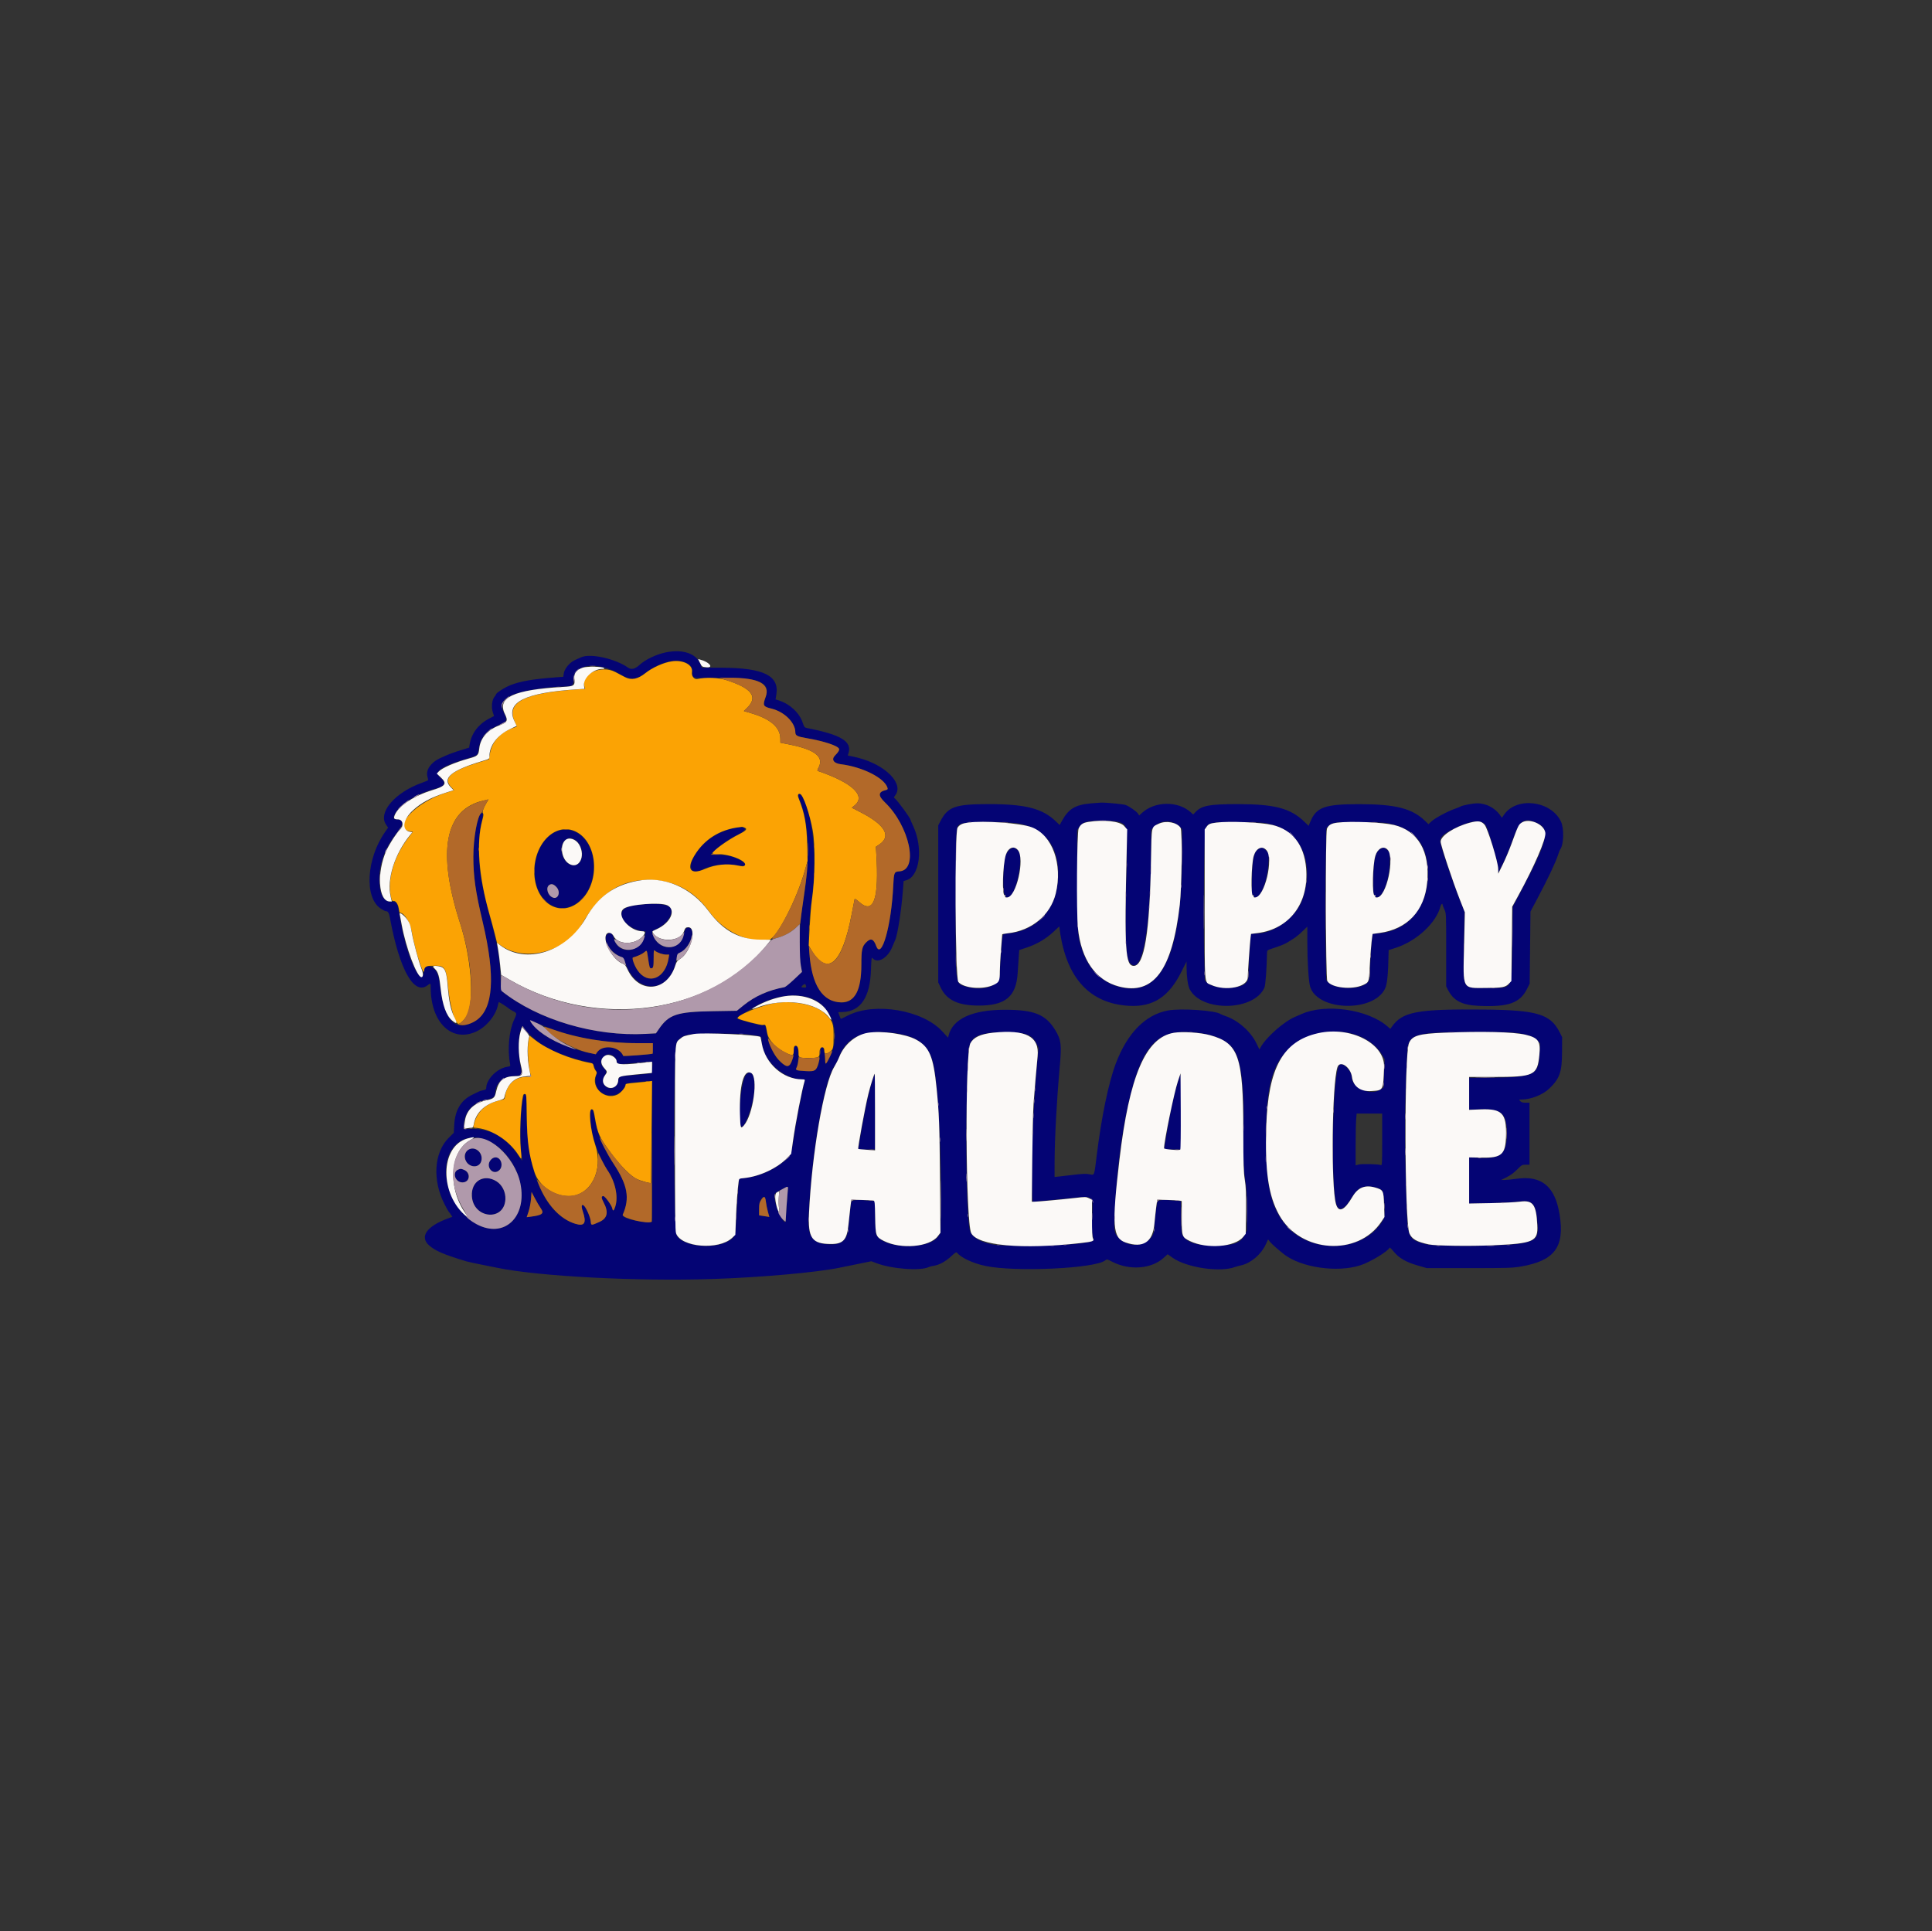 <svg id="svg" version="1.1" xmlns="http://www.w3.org/2000/svg" xmlns:xlink="http://www.w3.org/1999/xlink" width="400" height="399.911" viewBox="0, 0, 400,399.911"><rect x="0" y="0" width="400" height="399.911" fill="#333333" stroke="none"/><g id="svgg"><path id="path0" d="M137.833 135.086 C 135.907 135.480,133.611 136.574,132.417 137.669 C 131.470 138.536,130.719 138.718,130.044 138.246 C 127.360 136.366,122.195 135.228,120.317 136.103 C 120.097 136.206,119.522 136.463,119.039 136.675 C 117.949 137.152,116.849 138.481,116.715 139.480 L 116.626 140.140 115.188 140.246 C 110.443 140.597,107.828 141.039,105.750 141.842 C 104.489 142.329,102.667 143.502,102.667 143.827 C 102.667 143.909,102.568 144.075,102.447 144.196 C 101.848 144.797,101.661 146.469,102.064 147.612 L 102.295 148.266 101.239 148.814 C 99.049 149.949,97.595 151.887,97.233 154.155 L 97.128 154.806 95.689 155.250 C 93.591 155.896,92.824 156.190,91.000 157.048 C 89.168 157.911,88.124 159.469,88.492 160.794 C 88.587 161.137,88.665 161.463,88.666 161.520 C 88.666 161.577,88.085 161.829,87.375 162.080 C 81.802 164.052,78.215 168.226,79.926 170.748 L 80.352 171.376 79.697 172.313 C 75.845 177.823,75.400 185.887,78.824 188.128 C 79.277 188.424,79.745 188.668,79.865 188.669 C 80.344 188.675,80.540 189.008,80.756 190.186 C 82.712 200.831,85.742 206.205,88.545 204.000 C 89.133 203.538,89.167 203.563,89.168 204.458 C 89.177 211.767,93.571 215.979,98.667 213.563 C 100.773 212.565,102.702 210.173,103.097 208.072 C 103.156 207.757,103.245 207.500,103.296 207.500 C 103.429 207.500,105.042 208.537,105.309 208.794 C 105.433 208.913,105.822 209.157,106.173 209.336 C 107.063 209.791,107.068 209.822,106.424 211.192 C 105.393 213.388,105.034 217.338,105.598 220.268 C 105.695 220.771,105.676 220.789,104.981 220.900 C 102.891 221.235,100.667 223.503,100.667 225.300 C 100.667 225.547,100.515 225.658,100.063 225.743 C 99.731 225.805,99.337 225.918,99.188 225.994 C 99.039 226.070,98.405 226.378,97.780 226.680 C 95.444 227.807,94.213 229.860,94.044 232.910 L 93.952 234.569 92.913 235.593 C 89.833 238.628,89.485 244.437,92.084 249.445 C 92.499 250.246,92.896 250.942,92.965 250.992 C 93.034 251.042,93.217 251.281,93.370 251.523 L 93.649 251.962 92.700 252.311 C 88.326 253.919,86.822 256.094,88.850 257.880 C 90.153 259.027,91.855 259.755,96.583 261.185 C 96.858 261.268,98.246 261.569,99.667 261.854 C 101.087 262.139,102.587 262.441,103.000 262.525 C 111.670 264.300,131.933 265.348,147.583 264.832 C 157.537 264.503,168.856 263.499,173.750 262.511 C 174.208 262.419,175.889 262.077,177.486 261.751 L 180.388 261.158 181.486 261.566 C 184.766 262.785,190.635 263.207,192.322 262.346 C 192.466 262.272,192.912 262.162,193.314 262.101 C 194.461 261.925,195.770 261.215,196.910 260.148 C 197.815 259.302,197.988 259.201,198.168 259.418 C 199.045 260.476,201.510 261.611,204.085 262.143 C 210.271 263.423,226.671 262.665,228.786 261.002 C 229.163 260.705,229.192 260.710,230.293 261.272 C 233.897 263.110,238.370 262.764,240.927 260.449 L 241.747 259.707 242.748 260.418 C 245.669 262.489,252.634 263.523,255.721 262.343 C 255.920 262.267,256.496 262.111,257.000 261.996 C 258.974 261.549,261.084 259.761,262.035 257.727 L 262.548 256.632 262.952 257.149 C 263.302 257.596,264.557 258.707,265.858 259.722 C 269.388 262.474,276.883 263.552,281.664 261.994 C 283.698 261.332,287.451 259.058,287.692 258.342 C 287.724 258.247,288.107 258.611,288.543 259.150 C 289.628 260.491,291.089 261.341,293.500 262.033 L 295.417 262.583 304.167 262.583 C 311.896 262.583,313.131 262.547,314.750 262.276 C 321.837 261.088,323.979 258.269,322.908 251.540 C 321.972 245.660,319.196 243.340,313.983 244.081 C 313.030 244.216,311.921 244.329,311.519 244.330 L 310.789 244.333 311.965 243.745 C 312.719 243.368,313.492 242.798,314.113 242.162 C 315.028 241.225,315.128 241.169,315.875 241.168 L 316.667 241.167 316.667 234.750 L 316.667 228.333 315.859 228.333 C 315.263 228.333,314.973 228.246,314.750 228.000 C 314.453 227.672,314.459 227.667,315.071 227.667 C 316.959 227.667,319.449 226.675,320.770 225.398 C 322.940 223.299,323.394 221.980,323.407 217.750 L 323.417 214.750 322.917 213.757 C 321.019 209.986,318.259 209.151,307.333 209.044 C 293.362 208.906,290.355 209.471,288.130 212.650 L 287.851 213.050 287.274 212.543 C 283.236 208.998,274.427 207.732,269.450 209.982 C 269.065 210.156,268.478 210.411,268.146 210.549 C 265.862 211.494,262.148 214.768,261.000 216.848 L 260.750 217.301 260.083 215.944 C 258.905 213.544,256.260 211.233,253.728 210.390 C 253.282 210.241,252.842 210.063,252.750 209.995 C 251.716 209.220,244.460 208.726,241.746 209.246 C 237.127 210.129,233.399 213.930,231.033 220.167 C 229.527 224.137,228.063 231.173,227.069 239.211 C 226.517 243.674,226.647 243.345,225.517 243.139 C 224.847 243.018,224.040 243.047,222.351 243.253 C 221.104 243.405,219.690 243.570,219.208 243.619 L 218.333 243.708 218.342 240.729 C 218.358 235.660,218.769 228.027,219.416 220.784 C 219.819 216.283,219.701 215.328,218.497 213.331 C 216.517 210.046,214.130 209.081,208.000 209.087 C 201.331 209.093,197.255 210.957,196.406 214.391 L 196.289 214.865 195.071 213.541 C 191.037 209.157,181.214 207.474,175.667 210.217 C 174.889 210.602,174.203 210.939,174.144 210.966 C 174.085 210.993,173.927 210.693,173.794 210.299 L 173.551 209.583 174.436 209.557 C 178.169 209.447,180.135 206.540,180.325 200.848 C 180.403 198.520,180.450 198.154,180.642 198.386 C 181.664 199.622,183.799 198.404,184.748 196.041 C 184.997 195.423,185.261 194.797,185.335 194.651 C 185.791 193.756,186.591 188.719,186.895 184.839 L 187.083 182.428 187.625 182.273 C 190.432 181.471,191.183 175.604,189.063 171.038 C 188.753 170.371,188.500 169.792,188.500 169.750 C 188.500 169.395,185.688 165.572,185.213 165.281 C 185.037 165.173,185.060 165.060,185.325 164.723 C 187.224 162.309,183.356 158.362,177.667 156.908 C 176.796 156.685,175.947 156.502,175.780 156.502 C 175.537 156.500,175.504 156.426,175.614 156.125 C 176.539 153.579,174.263 152.149,167.052 150.748 C 166.574 150.655,166.485 150.539,166.176 149.610 C 165.517 147.630,163.571 145.799,161.354 145.074 L 160.569 144.817 160.729 143.848 C 161.379 139.917,158.125 138.297,149.514 138.265 L 145.278 138.250 145.113 137.750 C 144.329 135.378,141.490 134.339,137.833 135.086 M141.685 137.090 C 142.877 137.510,143.333 138.068,143.333 139.103 C 143.333 140.506,143.149 140.460,148.380 140.368 C 157.018 140.217,159.643 141.235,158.525 144.303 C 157.870 146.097,157.973 146.301,159.750 146.738 C 162.423 147.395,164.667 149.632,164.667 151.641 C 164.667 152.315,165.056 152.516,167.006 152.848 C 170.559 153.453,173.469 154.410,173.717 155.056 C 173.816 155.315,173.537 155.781,172.903 156.415 C 172.063 157.255,172.576 158.054,174.074 158.242 C 178.598 158.807,183.124 161.091,183.740 163.119 C 183.833 163.427,183.774 163.507,183.384 163.598 C 181.813 163.963,181.751 164.739,183.183 166.110 C 188.318 171.026,190.255 180.153,186.222 180.425 C 185.131 180.498,185.067 180.644,184.938 183.385 C 184.547 191.651,182.504 198.892,181.410 195.884 C 180.866 194.387,180.285 194.176,179.332 195.129 C 178.477 195.984,178.335 196.641,178.334 199.765 C 178.332 206.080,176.219 208.677,172.302 207.179 C 168.312 205.654,166.579 198.242,167.838 188.083 C 168.488 182.833,168.549 182.017,168.560 178.333 C 168.578 172.438,167.413 166.534,165.864 164.672 C 165.217 163.895,165.086 164.547,165.625 165.857 C 167.523 170.469,167.775 177.805,166.326 186.292 C 165.486 191.210,165.279 197.185,165.844 200.164 L 166.049 201.245 164.410 202.794 C 163.508 203.646,162.616 204.371,162.427 204.406 C 159.107 205.022,156.308 206.261,153.981 208.143 L 152.555 209.297 147.569 209.380 C 140.154 209.504,138.498 210.050,136.428 213.056 L 135.802 213.965 133.693 214.079 C 123.165 214.650,111.317 211.147,103.984 205.296 C 103.766 205.122,103.700 204.565,103.622 202.250 C 103.517 199.159,103.031 195.926,102.195 192.750 C 99.809 183.684,99.434 181.847,99.186 178.019 C 99.024 175.531,99.184 172.669,99.588 170.812 C 100.073 168.580,100.091 168.291,99.740 168.359 C 98.926 168.516,98.000 173.303,98.000 177.356 C 98.000 181.506,98.451 184.672,99.922 190.833 C 102.808 202.930,102.084 209.771,97.703 211.797 C 93.924 213.545,91.894 211.054,91.014 203.585 C 90.799 201.763,90.336 200.775,89.462 200.273 C 88.753 199.867,87.974 200.102,87.864 200.756 C 87.580 202.427,87.294 202.667,86.626 201.792 C 85.094 199.781,83.472 194.577,82.589 188.833 C 82.281 186.827,82.149 186.653,80.981 186.704 C 79.507 186.768,78.657 185.342,78.535 182.604 C 78.378 179.063,79.711 175.441,82.404 172.095 C 83.643 170.555,83.526 169.667,82.083 169.667 C 81.333 169.667,81.300 169.214,81.971 168.155 C 83.208 166.205,86.608 164.211,90.333 163.250 C 92.116 162.790,92.405 162.016,91.167 161.020 C 89.642 159.795,91.306 158.662,97.192 156.917 C 98.855 156.424,98.920 156.367,99.070 155.250 C 99.381 152.938,100.483 151.443,102.622 150.429 C 103.334 150.092,104.104 149.724,104.333 149.611 C 104.927 149.318,104.931 148.809,104.345 147.638 C 103.469 145.884,103.925 144.861,105.997 143.931 C 107.937 143.061,113.327 142.171,116.704 142.164 C 118.523 142.161,118.750 141.990,118.750 140.631 C 118.750 137.408,123.904 136.890,128.478 139.653 C 130.487 140.867,131.681 140.806,133.541 139.396 C 136.379 137.243,139.564 136.341,141.685 137.090 M225.875 166.350 C 222.604 166.641,221.230 167.474,219.847 170.002 L 219.393 170.833 218.598 170.071 C 215.806 167.396,212.312 166.499,204.696 166.501 C 197.793 166.503,196.258 167.042,194.725 170.000 L 194.250 170.917 194.250 187.167 L 194.250 203.417 194.764 204.501 C 195.977 207.060,198.342 208.197,202.500 208.219 C 208.132 208.249,210.384 206.402,210.696 201.500 C 210.781 200.171,210.889 198.552,210.937 197.904 L 211.023 196.724 212.637 196.184 C 214.695 195.494,216.556 194.394,218.096 192.956 L 219.311 191.821 219.419 192.619 C 220.766 202.540,225.628 207.831,233.803 208.272 C 238.739 208.538,241.989 206.419,244.577 201.250 L 245.661 199.083 245.669 200.417 C 245.680 202.309,245.946 204.128,246.315 204.836 C 248.796 209.595,259.658 209.364,261.783 204.506 C 262.008 203.992,262.248 200.803,262.323 197.333 C 262.336 196.753,262.342 196.748,263.710 196.302 C 265.137 195.836,266.016 195.474,266.579 195.123 C 266.760 195.009,267.285 194.685,267.746 194.401 C 268.207 194.117,269.052 193.432,269.625 192.877 L 270.667 191.870 270.667 195.063 C 270.667 199.123,270.939 203.359,271.264 204.358 C 272.900 209.390,284.415 209.647,286.767 204.704 C 287.210 203.773,287.409 201.742,287.489 197.326 L 287.500 196.735 288.958 196.266 C 293.311 194.866,297.390 191.071,298.257 187.614 C 298.366 187.182,298.667 186.983,298.667 187.342 C 298.667 187.439,298.835 187.870,299.042 188.301 C 299.414 189.077,299.417 189.145,299.417 196.667 L 299.417 204.250 299.806 205.000 C 300.960 207.225,302.700 208.123,306.142 208.274 C 312.336 208.544,314.678 207.716,316.182 204.722 L 316.699 203.694 316.784 196.222 L 316.869 188.750 318.240 186.167 C 320.465 181.975,322.087 178.553,322.584 177.000 C 322.745 176.496,322.935 176.008,323.006 175.917 C 323.770 174.929,323.863 171.523,323.166 170.081 C 321.085 165.777,314.013 164.921,311.422 168.658 L 310.959 169.327 310.499 168.692 C 309.468 167.268,307.637 166.333,305.881 166.333 C 304.992 166.333,302.739 166.761,302.417 166.991 C 302.325 167.057,301.762 167.282,301.167 167.492 C 299.632 168.032,297.066 169.416,296.355 170.088 L 295.752 170.657 295.001 169.937 C 292.345 167.391,288.919 166.522,281.500 166.512 C 274.301 166.503,272.546 167.122,271.310 170.105 L 270.935 171.009 270.009 170.113 C 267.167 167.362,263.858 166.497,256.196 166.503 C 250.309 166.508,248.773 166.804,247.486 168.181 L 247.045 168.653 246.500 168.166 C 243.880 165.827,239.145 165.880,236.491 168.278 L 235.854 168.853 235.587 168.446 C 235.298 168.005,233.889 167.021,233.083 166.697 C 232.608 166.506,228.981 166.153,227.917 166.193 C 227.642 166.204,226.723 166.274,225.875 166.350 M231.998 170.306 C 233.500 171.023,233.475 170.714,233.140 184.418 C 232.890 194.645,233.115 198.511,234.015 199.478 C 236.552 202.201,238.317 191.962,238.331 174.439 L 238.333 171.794 238.966 171.162 C 240.425 169.702,242.931 169.743,244.333 171.248 L 244.750 171.695 244.738 177.139 C 244.694 197.902,240.282 206.886,231.417 204.266 C 227.956 203.243,225.354 200.592,224.093 196.804 C 223.093 193.800,223.118 194.141,223.047 182.579 L 222.982 171.909 223.366 171.345 C 223.999 170.414,224.457 170.183,226.000 170.016 C 228.000 169.798,231.266 169.956,231.998 170.306 M318.417 170.503 C 321.004 171.738,320.376 174.239,314.870 184.616 L 313.207 187.750 313.106 195.416 C 312.976 205.227,313.352 204.574,307.833 204.580 C 302.581 204.585,302.914 205.195,303.073 195.872 L 303.195 188.729 302.754 187.656 C 301.080 183.582,298.167 175.034,298.167 174.198 C 298.167 173.360,298.758 172.761,300.453 171.880 C 304.491 169.785,306.870 169.511,307.692 171.047 C 308.258 172.105,310.167 178.787,310.175 179.738 L 310.184 180.750 310.927 179.292 C 311.754 177.670,312.259 176.440,313.412 173.250 C 314.676 169.750,315.682 169.198,318.417 170.503 M211.500 170.630 C 217.372 172.041,219.988 176.812,218.823 183.989 C 217.998 189.076,213.929 192.849,208.800 193.285 C 207.763 193.373,207.676 193.412,207.589 193.815 C 207.441 194.508,207.002 200.462,207.001 201.808 C 206.999 204.177,203.609 205.366,199.964 204.278 C 197.718 203.608,197.805 204.364,197.868 185.939 C 197.922 170.332,197.864 171.191,198.899 170.629 C 199.975 170.045,209.068 170.045,211.500 170.630 M263.284 170.722 C 269.452 172.302,272.150 178.714,269.731 186.045 C 268.433 189.981,263.868 193.333,259.807 193.333 C 259.363 193.333,258.998 193.390,258.995 193.458 C 258.993 193.527,258.882 194.933,258.749 196.583 C 258.616 198.233,258.506 200.282,258.504 201.136 C 258.500 202.739,258.367 203.198,257.767 203.690 C 256.225 204.952,251.451 204.845,249.962 203.515 L 249.432 203.041 249.299 197.729 C 249.111 190.183,249.310 172.046,249.587 171.500 C 250.211 170.273,250.765 170.175,256.750 170.237 C 261.329 170.284,261.673 170.309,263.284 170.722 M288.461 170.725 C 292.980 171.882,295.378 174.988,295.624 180.000 C 295.987 187.417,291.893 192.726,285.384 193.279 L 284.185 193.381 284.093 194.232 C 283.861 196.399,283.667 199.506,283.667 201.070 C 283.667 203.021,283.490 203.410,282.336 203.998 C 280.331 205.022,276.192 204.686,274.986 203.402 L 274.583 202.973 274.442 196.362 C 274.364 192.725,274.364 185.645,274.442 180.628 L 274.583 171.506 275.089 171.000 C 275.830 170.259,276.531 170.181,281.917 170.237 C 286.503 170.284,286.837 170.309,288.461 170.725 M151.180 171.672 C 147.841 172.556,144.938 174.846,143.493 177.735 C 142.398 179.923,143.394 181.185,145.354 180.094 C 147.155 179.092,150.335 178.716,152.943 179.196 C 155.597 179.685,153.979 177.989,151.090 177.253 C 150.544 177.114,149.422 177.000,148.598 177.000 L 147.099 177.000 147.758 176.312 C 148.853 175.168,150.871 173.759,152.648 172.898 C 155.332 171.597,154.401 170.819,151.180 171.672 M115.450 172.074 C 110.649 173.787,108.997 182.250,112.684 186.249 C 116.496 190.385,122.452 186.836,122.928 180.145 C 123.314 174.719,119.518 170.623,115.450 172.074 M118.714 173.729 C 121.105 174.748,121.137 179.167,118.752 179.167 C 116.465 179.167,115.279 175.008,117.228 173.820 C 117.851 173.440,118.013 173.430,118.714 173.729 M209.398 175.663 C 208.914 175.859,208.372 176.585,208.168 177.311 C 207.630 179.229,207.573 185.333,208.094 185.333 C 208.229 185.333,208.283 185.436,208.227 185.583 C 208.114 185.879,208.527 185.920,209.011 185.661 C 210.452 184.890,211.893 177.763,210.910 176.264 C 210.714 175.965,209.955 175.457,209.784 175.511 C 209.765 175.516,209.592 175.585,209.398 175.663 M260.551 175.826 C 259.607 176.401,259.306 177.757,259.208 181.875 C 259.131 185.075,259.147 185.333,259.414 185.333 C 259.602 185.333,259.669 185.420,259.606 185.583 C 259.452 185.985,260.223 185.890,260.619 185.458 C 261.633 184.352,262.485 181.444,262.619 178.631 L 262.712 176.679 262.123 176.089 C 261.443 175.410,261.278 175.382,260.551 175.826 M285.734 175.816 C 284.712 176.439,284.342 178.223,284.337 182.542 C 284.334 184.996,284.366 185.333,284.601 185.333 C 284.771 185.333,284.834 185.425,284.773 185.583 C 284.705 185.761,284.788 185.833,285.060 185.833 C 286.325 185.833,287.697 182.039,287.731 178.446 L 287.750 176.475 287.206 175.987 C 286.566 175.415,286.420 175.398,285.734 175.816 M115.208 183.682 C 116.139 184.676,115.587 186.278,114.461 185.850 C 113.408 185.450,112.926 183.804,113.703 183.260 C 114.171 182.932,114.626 183.060,115.208 183.682 M132.333 187.350 C 130.635 187.540,129.719 187.811,129.147 188.292 C 127.629 189.570,129.931 192.324,132.879 192.756 L 133.674 192.872 133.568 193.478 C 132.910 197.226,128.089 197.958,127.156 194.451 C 126.830 193.227,126.288 192.879,125.670 193.497 C 124.603 194.564,126.594 197.521,128.851 198.221 C 128.998 198.267,129.249 198.705,129.408 199.194 C 131.667 206.152,138.834 205.820,140.030 198.702 C 140.206 197.653,140.297 197.442,140.630 197.316 C 142.587 196.572,144.156 192.875,142.819 192.159 C 142.231 191.844,141.805 192.290,141.564 193.472 C 140.894 196.758,136.757 197.107,135.346 193.997 C 134.847 192.897,134.889 192.774,135.907 192.352 C 138.069 191.456,139.619 189.079,138.769 187.960 C 138.185 187.191,135.786 186.963,132.333 187.350 M136.654 197.412 C 137.051 197.552,137.638 197.667,137.959 197.667 L 138.543 197.667 138.433 198.375 C 137.773 202.649,134.172 204.074,132.002 200.919 C 131.339 199.956,130.760 198.342,131.048 198.261 C 131.984 197.995,132.930 197.564,133.347 197.213 C 133.959 196.698,133.910 196.635,134.150 198.250 C 134.470 200.402,134.500 200.500,134.829 200.500 C 135.261 200.500,135.333 200.183,135.333 198.294 C 135.333 196.688,135.346 196.627,135.633 196.886 C 135.798 197.036,136.258 197.272,136.654 197.412 M166.881 204.164 C 166.953 204.440,166.888 204.500,166.512 204.500 C 165.877 204.500,165.785 204.343,166.215 203.995 C 166.632 203.656,166.756 203.688,166.881 204.164 M167.224 206.493 C 172.313 207.795,174.466 214.398,171.464 219.500 L 170.925 220.417 170.790 218.833 C 170.586 216.444,169.963 216.055,169.779 218.203 C 169.512 221.338,169.037 221.916,166.843 221.783 C 164.693 221.652,164.629 221.623,164.977 220.947 C 165.351 220.221,165.373 216.897,165.006 216.670 C 164.601 216.420,164.333 216.813,164.333 217.657 C 164.333 219.481,163.525 221.050,162.763 220.703 C 160.893 219.851,159.357 217.192,158.761 213.774 C 158.513 212.356,158.320 211.999,157.960 212.297 C 157.750 212.472,152.500 211.065,152.500 210.834 C 152.500 210.787,153.006 210.440,153.625 210.064 C 154.244 209.687,155.275 209.055,155.917 208.659 C 159.592 206.391,163.728 205.599,167.224 206.493 M113.683 212.855 C 119.072 214.916,125.380 216.000,131.995 216.000 L 135.167 216.000 135.167 217.083 C 135.167 217.679,135.148 218.171,135.125 218.177 C 134.434 218.352,129.067 218.751,129.022 218.631 C 128.287 216.658,124.724 216.199,123.588 217.932 L 123.346 218.302 121.798 217.967 C 117.088 216.948,112.836 214.909,110.821 212.705 C 109.497 211.256,109.464 211.078,110.619 211.608 C 111.149 211.852,112.528 212.413,113.683 212.855 M108.333 212.664 C 108.333 213.033,110.648 215.244,111.922 216.092 C 114.522 217.822,117.523 218.964,122.362 220.065 C 122.691 220.140,122.861 220.329,123.012 220.792 C 123.125 221.135,123.324 221.580,123.454 221.780 C 123.644 222.073,123.651 222.218,123.488 222.522 C 123.155 223.144,123.238 224.536,123.652 225.271 C 124.893 227.480,128.416 227.285,129.343 224.957 C 129.461 224.660,129.574 224.394,129.593 224.366 C 129.640 224.301,133.937 223.841,134.542 223.837 L 135.000 223.833 135.000 238.417 L 135.000 253.000 134.542 253.014 C 132.023 253.092,128.639 252.189,128.934 251.517 C 130.446 248.073,129.947 245.360,126.975 240.878 C 124.868 237.700,123.675 234.783,123.075 231.341 C 122.817 229.865,122.666 229.545,122.324 229.756 C 122.073 229.911,122.211 232.500,122.572 234.385 C 123.031 236.783,124.543 240.571,125.692 242.198 C 127.352 244.550,128.063 247.735,127.391 249.814 C 127.077 250.788,126.907 250.881,126.750 250.167 C 126.612 249.537,125.248 247.667,124.927 247.667 C 124.460 247.667,124.472 248.034,124.969 248.970 C 126.049 251.004,125.765 252.284,124.066 253.032 C 122.345 253.791,122.388 253.795,122.296 252.837 C 122.216 252.002,121.340 250.018,120.884 249.640 C 120.399 249.237,120.300 249.746,120.657 250.804 C 121.479 253.246,121.043 253.985,119.123 253.404 C 112.878 251.513,109.000 242.687,109.000 230.364 C 109.000 226.751,108.979 226.479,108.708 226.531 C 107.823 226.700,107.395 236.308,108.108 240.018 C 108.202 240.510,108.107 240.421,107.374 239.333 C 104.861 235.606,101.798 233.781,98.021 233.761 L 95.959 233.750 96.051 232.648 C 96.271 230.019,98.054 228.188,100.917 227.649 C 101.939 227.456,102.500 227.054,102.500 226.512 C 102.500 224.388,104.107 222.833,106.302 222.833 C 108.029 222.833,108.161 222.629,107.739 220.620 C 107.304 218.544,107.291 214.836,107.715 213.458 C 107.969 212.631,108.333 212.163,108.333 212.664 M184.583 213.839 C 190.019 214.455,192.440 216.349,193.321 220.674 C 194.280 225.381,194.947 238.869,194.805 250.679 L 194.750 255.275 194.290 255.970 C 192.452 258.745,183.662 258.729,181.599 255.947 C 181.277 255.512,181.246 255.218,181.196 252.095 L 181.143 248.713 180.030 248.607 C 177.561 248.374,176.348 248.460,176.259 248.875 C 176.123 249.513,175.823 252.165,175.684 253.967 C 175.478 256.639,174.476 257.667,172.077 257.667 C 168.384 257.667,167.222 256.302,167.400 252.173 C 167.954 239.294,170.588 223.773,172.725 220.790 C 173.038 220.354,173.466 219.529,173.676 218.957 C 175.210 214.785,178.657 213.168,184.583 213.839 M212.134 214.061 C 213.332 214.396,214.055 214.989,214.584 216.070 L 215.028 216.977 214.764 219.863 C 214.010 228.133,213.669 235.229,213.668 242.708 C 213.667 247.498,213.712 248.833,213.875 248.833 C 214.274 248.831,219.268 248.353,221.841 248.069 C 226.333 247.574,226.352 247.589,226.149 251.417 C 226.001 254.200,226.058 255.520,226.361 256.321 C 226.599 256.950,226.263 257.122,224.250 257.397 C 219.692 258.021,208.255 258.194,205.500 257.681 C 203.032 257.221,201.239 256.164,200.844 254.936 C 199.991 252.278,199.776 230.784,200.478 218.397 C 200.654 215.302,201.460 214.433,204.636 213.913 C 206.458 213.615,210.851 213.702,212.134 214.061 M247.917 213.839 C 251.838 214.281,254.550 215.655,255.707 217.785 C 257.033 220.229,257.684 226.061,257.446 233.381 C 257.289 238.201,257.466 242.559,257.920 245.083 C 258.086 246.007,258.161 247.701,258.163 250.592 L 258.167 254.768 257.727 255.649 C 256.839 257.432,255.473 257.917,251.333 257.917 C 247.831 257.917,245.968 257.344,244.932 255.947 C 244.610 255.512,244.579 255.221,244.532 252.095 L 244.481 248.713 243.366 248.608 C 240.708 248.357,239.703 248.450,239.600 248.958 C 239.395 249.971,239.000 253.455,239.000 254.249 C 239.000 257.743,234.006 259.057,231.509 256.221 C 230.622 255.213,230.586 254.916,230.812 250.491 C 231.563 235.832,234.214 222.695,237.392 217.885 C 239.785 214.263,242.483 213.226,247.917 213.839 M280.583 214.226 C 282.992 215.001,284.992 216.504,286.143 218.401 L 286.685 219.297 286.567 222.238 L 286.450 225.180 285.941 225.542 C 283.838 227.040,279.842 225.316,279.835 222.908 C 279.831 221.745,278.083 219.989,277.375 220.436 C 275.814 221.420,275.400 247.625,276.909 249.928 C 277.414 250.700,278.426 250.210,279.333 248.755 C 280.926 246.198,281.594 245.674,283.262 245.669 C 284.340 245.666,285.514 245.993,286.118 246.463 C 286.626 246.858,286.890 251.593,286.451 252.421 C 282.809 259.294,271.433 259.971,266.178 253.628 C 263.107 249.922,262.078 245.441,262.092 235.833 C 262.110 223.996,263.585 219.358,268.433 215.899 C 271.537 213.684,276.695 212.974,280.583 214.226 M314.290 213.926 C 316.546 214.261,317.668 214.685,318.346 215.457 L 318.879 216.064 318.781 217.990 C 318.534 222.840,317.872 223.130,306.958 223.159 L 304.167 223.167 304.167 226.458 L 304.167 229.750 306.747 229.691 C 310.903 229.595,311.986 230.611,311.996 234.617 C 312.007 238.838,310.813 239.968,306.549 239.774 L 304.167 239.665 304.167 244.441 L 304.167 249.217 308.458 249.119 C 310.819 249.066,313.463 248.929,314.334 248.816 C 317.398 248.417,318.019 249.130,318.334 253.417 C 318.541 256.235,318.094 256.814,315.250 257.414 C 312.131 258.072,297.234 258.214,295.083 257.606 C 291.490 256.590,291.425 256.441,291.171 248.667 C 290.762 236.154,290.799 228.455,291.313 218.476 C 291.548 213.926,292.108 213.743,305.979 213.691 C 311.162 213.672,312.908 213.721,314.290 213.926 M155.417 214.253 C 157.668 214.592,157.667 214.592,157.667 215.226 C 157.667 219.298,161.952 223.479,166.143 223.498 C 166.670 223.500,166.696 223.527,166.587 223.958 C 165.859 226.851,164.821 232.310,164.180 236.616 C 163.797 239.190,163.703 239.368,162.004 240.722 C 159.848 242.441,156.747 243.712,154.136 243.946 L 153.022 244.047 152.927 245.065 C 152.748 247.000,152.512 250.592,152.403 253.030 C 152.275 255.897,152.145 256.220,150.799 256.990 C 147.614 258.812,141.192 258.062,140.090 255.740 C 139.401 254.288,139.383 217.360,140.071 215.949 C 140.527 215.013,141.357 214.459,142.648 214.229 C 144.356 213.924,153.345 213.941,155.417 214.253 M127.179 218.821 C 127.447 219.088,127.667 219.448,127.667 219.621 C 127.667 220.429,127.912 220.454,132.039 220.057 C 135.478 219.727,135.176 219.623,135.032 221.085 L 134.917 222.246 132.083 222.530 C 130.525 222.686,129.087 222.818,128.887 222.823 C 128.373 222.838,128.000 223.273,128.000 223.858 C 128.000 224.189,127.835 224.524,127.513 224.846 C 126.109 226.250,124.061 224.420,125.167 222.750 C 125.620 222.065,125.585 221.726,125.000 221.141 C 124.259 220.400,124.263 219.486,125.011 218.792 C 125.698 218.155,126.525 218.166,127.179 218.821 M154.502 222.473 C 153.325 223.650,152.538 233.511,153.637 233.299 C 154.166 233.197,155.276 230.550,155.825 228.083 C 156.715 224.081,155.986 220.989,154.502 222.473 M180.522 224.042 C 179.910 225.953,178.963 230.315,178.324 234.167 C 178.058 235.771,177.803 237.290,177.758 237.542 L 177.675 238.000 179.421 238.000 L 181.167 238.000 181.167 230.250 C 181.167 225.987,181.133 222.500,181.091 222.500 C 181.050 222.500,180.793 223.194,180.522 224.042 M243.931 223.820 C 243.126 226.368,242.249 230.410,241.505 235.000 C 241.320 236.146,241.132 237.290,241.088 237.542 L 241.008 238.000 242.754 238.000 L 244.500 238.000 244.500 230.250 C 244.500 225.987,244.466 222.500,244.424 222.500 C 244.382 222.500,244.160 223.094,243.931 223.820 M286.166 235.976 C 286.167 241.048,286.149 241.362,285.875 241.245 C 285.377 241.034,281.954 240.951,281.292 241.134 L 280.667 241.306 280.668 237.278 C 280.668 235.063,280.715 232.650,280.772 231.917 L 280.876 230.583 283.521 230.583 L 286.166 230.583 286.166 235.976 M99.718 235.749 C 106.584 237.537,110.530 247.997,106.137 252.763 C 102.189 257.046,94.452 252.743,92.660 245.269 C 91.199 239.178,94.709 234.444,99.718 235.749 M96.883 238.084 C 96.348 238.458,96.097 239.367,96.332 240.078 C 96.898 241.795,99.201 242.027,99.647 240.412 C 100.115 238.716,98.238 237.135,96.883 238.084 M101.598 240.179 C 101.110 240.759,101.054 241.299,101.411 241.988 C 102.062 243.249,103.833 242.670,103.833 241.197 C 103.833 239.746,102.481 239.130,101.598 240.179 M94.886 242.168 C 93.543 242.709,94.223 244.833,95.739 244.833 C 96.592 244.833,97.000 244.461,97.000 243.684 C 97.000 242.516,95.929 241.748,94.886 242.168 M100.094 244.036 C 98.503 244.372,97.587 245.758,97.695 247.667 C 97.959 252.345,104.379 252.979,104.636 248.352 C 104.782 245.725,102.476 243.533,100.094 244.036 M163.094 246.625 C 162.990 247.579,162.674 252.123,162.669 252.741 C 162.660 253.965,160.984 251.124,160.574 249.190 C 160.150 247.190,160.154 247.179,161.625 246.398 C 163.283 245.517,163.217 245.507,163.094 246.625 M111.975 250.220 C 112.704 251.271,112.282 251.618,109.898 251.926 L 109.046 252.037 109.437 250.871 C 109.652 250.230,109.879 249.053,109.940 248.256 L 110.051 246.806 110.735 248.111 C 111.111 248.829,111.669 249.778,111.975 250.220 M158.569 248.819 C 158.630 249.362,158.816 250.295,158.982 250.894 L 159.283 251.982 158.850 251.914 C 158.612 251.878,158.135 251.803,157.792 251.749 L 157.167 251.652 157.167 250.364 C 157.167 248.179,158.349 246.877,158.569 248.819 " stroke="none" fill="#040474" fill-rule="evenodd"></path><path id="path1" d="M139.083 136.943 C 137.398 137.189,135.019 138.256,133.610 139.397 C 132.086 140.631,130.710 140.903,129.412 140.226 C 129.048 140.037,128.150 139.562,127.417 139.172 C 124.445 137.590,120.247 139.541,120.997 142.155 L 121.135 142.638 119.526 142.746 C 108.471 143.492,104.710 145.447,106.585 149.475 C 106.813 149.965,107.000 150.390,107.000 150.420 C 107.000 150.449,106.636 150.594,106.191 150.742 C 103.655 151.584,101.842 153.602,101.432 156.039 L 101.232 157.226 99.241 157.832 C 93.421 159.605,91.677 161.101,93.334 162.898 L 94.001 163.622 92.292 164.163 C 85.985 166.163,81.040 171.481,84.868 172.146 L 85.466 172.250 84.397 173.667 C 81.414 177.619,80.090 182.461,81.016 186.035 C 81.127 186.466,81.248 186.625,81.414 186.561 C 81.849 186.394,82.440 187.202,82.563 188.133 C 82.626 188.610,82.737 189.000,82.809 189.000 C 83.682 189.000,84.887 190.942,85.250 192.931 C 86.004 197.074,87.833 202.676,87.833 200.845 C 87.833 200.322,88.308 199.989,89.059 199.984 C 89.439 199.982,90.019 199.977,90.348 199.972 C 92.049 199.948,92.464 200.696,92.769 204.339 C 93.082 208.070,94.195 212.000,94.939 212.000 C 95.355 212.000,96.456 210.841,96.799 210.040 C 98.210 206.753,97.503 198.115,95.254 191.150 C 90.442 176.247,92.099 167.587,100.110 165.769 L 101.136 165.537 100.681 166.310 C 100.028 167.420,99.793 168.167,100.012 168.431 C 100.141 168.586,100.096 168.984,99.852 169.864 C 98.576 174.462,99.118 181.565,101.332 189.270 C 101.697 190.542,102.203 192.408,102.456 193.417 L 102.917 195.250 103.919 195.922 C 108.943 199.290,117.318 196.974,120.509 191.334 C 124.238 184.744,128.789 181.914,135.167 182.217 C 139.953 182.445,143.854 184.632,146.840 188.762 C 149.874 192.957,155.148 195.420,159.271 194.568 C 160.823 194.247,164.924 186.299,166.608 180.350 L 167.202 178.250 167.117 174.917 C 167.009 170.668,166.572 168.312,165.314 165.211 C 165.073 164.617,165.252 164.249,165.698 164.420 C 166.309 164.654,167.663 168.615,168.261 171.917 C 168.842 175.123,168.753 182.107,168.076 186.511 C 167.943 187.376,167.745 189.816,167.636 191.933 L 167.438 195.782 167.883 196.542 C 171.290 202.354,174.348 199.716,176.336 189.250 C 176.632 187.692,176.902 186.316,176.937 186.193 C 176.979 186.047,177.295 186.234,177.854 186.737 C 180.893 189.469,182.036 186.195,181.415 176.543 L 181.338 175.335 182.002 174.895 C 184.611 173.169,183.282 170.821,178.221 168.211 L 176.358 167.251 176.932 166.777 C 179.361 164.775,176.450 162.055,169.272 159.619 C 169.193 159.593,169.287 159.275,169.481 158.913 C 170.658 156.716,168.707 155.197,163.348 154.140 L 161.572 153.790 161.559 152.912 C 161.526 150.595,159.533 148.870,155.511 147.679 L 154.003 147.232 154.663 146.587 C 157.002 144.303,155.697 142.535,150.417 140.835 C 148.767 140.305,146.051 140.203,144.383 140.609 C 143.736 140.767,143.115 139.968,143.252 139.155 C 143.502 137.677,141.463 136.595,139.083 136.943 M154.072 171.329 C 154.833 171.618,154.566 171.963,152.958 172.771 C 150.730 173.889,147.500 176.217,147.500 176.704 C 147.500 176.775,147.969 176.835,148.542 176.836 C 151.289 176.844,154.992 178.437,154.148 179.248 C 153.955 179.433,153.736 179.431,152.833 179.239 C 150.532 178.747,148.156 178.990,145.927 179.945 C 142.958 181.217,142.033 180.023,143.767 177.156 C 145.803 173.788,149.018 171.759,153.083 171.276 C 153.358 171.243,153.597 171.205,153.614 171.192 C 153.631 171.178,153.837 171.240,154.072 171.329 M119.288 172.227 C 123.687 174.456,124.327 182.361,120.426 186.263 C 116.239 190.449,110.583 187.081,110.609 180.417 C 110.633 174.434,115.179 170.145,119.288 172.227 M160.708 207.666 C 157.690 208.092,152.022 210.415,152.811 210.903 C 153.359 211.241,157.544 212.316,157.978 212.229 C 158.532 212.119,158.521 212.098,158.836 213.865 C 159.125 215.493,160.759 217.156,163.076 218.181 C 164.132 218.648,164.333 218.538,164.333 217.500 C 164.333 216.871,164.403 216.629,164.607 216.551 C 165.033 216.388,165.333 216.962,165.333 217.939 C 165.333 219.028,165.385 219.058,167.240 219.063 C 169.510 219.069,169.667 219.002,169.667 218.017 C 169.667 217.160,169.960 216.719,170.415 216.893 C 170.555 216.947,170.668 217.195,170.669 217.453 C 170.674 218.275,170.858 218.361,171.630 217.901 C 172.514 217.374,172.583 217.119,172.583 214.417 C 172.583 211.921,172.402 211.442,170.892 209.952 C 169.058 208.141,164.534 207.126,160.708 207.666 M109.485 215.201 C 109.078 216.666,109.351 221.215,109.937 222.744 C 110.005 222.921,109.784 222.973,108.939 222.979 C 106.631 222.997,104.932 224.536,104.572 226.934 C 104.470 227.613,104.459 227.623,103.526 227.827 C 100.559 228.477,98.674 230.250,98.095 232.938 L 97.982 233.459 98.950 233.580 C 102.040 233.966,105.574 236.331,107.373 239.217 C 108.028 240.266,108.044 240.218,107.816 237.897 C 107.540 235.091,107.776 229.363,108.269 226.949 C 108.339 226.604,108.449 226.494,108.686 226.532 C 108.992 226.581,109.010 226.791,109.065 231.083 C 109.135 236.480,109.487 239.040,110.660 242.701 C 111.562 245.518,114.634 247.667,117.759 247.667 C 122.243 247.667,125.004 242.359,123.248 237.112 C 122.208 234.003,121.779 229.586,122.528 229.697 C 122.849 229.744,122.922 229.938,123.170 231.417 C 123.732 234.765,124.121 235.602,126.687 239.000 C 128.683 241.642,130.598 243.538,131.891 244.153 C 132.699 244.537,134.675 245.080,134.769 244.944 C 134.779 244.929,134.835 240.170,134.893 234.367 L 135.000 223.818 134.458 223.904 C 134.160 223.951,132.981 224.073,131.837 224.175 C 129.621 224.372,129.500 224.401,129.500 224.735 C 129.500 225.192,128.458 226.369,127.781 226.676 C 125.217 227.840,122.316 225.191,123.377 222.653 C 123.602 222.115,123.596 222.033,123.317 221.687 C 123.148 221.480,122.964 221.059,122.906 220.754 C 122.816 220.272,122.721 220.184,122.193 220.092 C 118.179 219.391,113.370 217.382,110.717 215.297 L 109.684 214.485 109.485 215.201 " stroke="none" fill="#fba304" fill-rule="evenodd"></path><path id="path2" d="M150.864 140.994 C 155.804 142.656,156.954 144.350,154.663 146.587 L 154.003 147.232 155.511 147.679 C 159.533 148.870,161.526 150.595,161.559 152.912 L 161.572 153.790 163.348 154.140 C 168.707 155.197,170.658 156.716,169.481 158.913 C 169.287 159.275,169.193 159.593,169.272 159.619 C 176.450 162.055,179.361 164.775,176.932 166.777 L 176.358 167.251 178.221 168.211 C 183.282 170.821,184.611 173.169,182.002 174.895 L 181.338 175.335 181.415 176.543 C 182.036 186.195,180.893 189.469,177.854 186.737 C 177.295 186.234,176.979 186.047,176.937 186.193 C 176.902 186.316,176.632 187.692,176.336 189.250 C 174.354 199.685,171.524 202.211,167.983 196.708 L 167.474 195.917 167.581 197.417 C 168.055 204.041,170.332 207.526,174.202 207.550 C 176.995 207.567,178.332 205.047,178.334 199.765 C 178.335 196.641,178.477 195.984,179.332 195.129 C 180.285 194.176,180.866 194.387,181.410 195.884 C 182.504 198.892,184.547 191.651,184.938 183.385 C 185.067 180.644,185.131 180.498,186.222 180.425 C 190.255 180.153,188.318 171.026,183.183 166.110 C 181.751 164.739,181.813 163.963,183.384 163.598 C 183.774 163.507,183.833 163.427,183.740 163.119 C 183.124 161.091,178.598 158.807,174.074 158.242 C 172.576 158.054,172.063 157.255,172.903 156.415 C 173.537 155.781,173.816 155.315,173.717 155.056 C 173.469 154.410,170.559 153.453,167.006 152.848 C 165.056 152.516,164.667 152.315,164.667 151.641 C 164.667 149.632,162.423 147.395,159.750 146.738 C 157.973 146.301,157.870 146.097,158.525 144.303 C 159.499 141.629,157.078 140.329,151.135 140.336 L 148.917 140.338 150.864 140.994 M99.869 165.836 C 92.023 167.892,90.479 176.361,95.254 191.150 C 98.295 200.569,98.308 209.958,95.281 211.835 L 94.813 212.126 95.415 212.239 C 96.202 212.386,97.527 211.998,98.549 211.322 C 102.168 208.924,102.618 202.195,99.918 190.833 C 98.447 184.642,98.000 181.499,98.000 177.356 C 98.000 173.611,98.821 169.006,99.598 168.398 C 99.728 168.296,99.923 167.958,100.031 167.648 C 100.138 167.337,100.436 166.727,100.692 166.292 C 100.948 165.856,101.141 165.504,101.121 165.509 C 101.100 165.514,100.537 165.661,99.869 165.836 M116.708 171.786 C 116.960 171.824,117.373 171.824,117.625 171.786 C 117.877 171.748,117.671 171.717,117.167 171.717 C 116.662 171.717,116.456 171.748,116.708 171.786 M167.232 175.917 C 167.233 177.200,167.259 177.703,167.291 177.034 C 167.322 176.366,167.322 175.316,167.290 174.701 C 167.258 174.086,167.232 174.633,167.232 175.917 M168.542 175.250 C 168.544 175.617,168.578 175.747,168.618 175.540 C 168.658 175.332,168.656 175.032,168.615 174.873 C 168.573 174.714,168.540 174.883,168.542 175.250 M99.039 175.833 C 99.039 176.154,99.073 176.285,99.115 176.125 C 99.157 175.965,99.157 175.702,99.115 175.542 C 99.073 175.381,99.039 175.512,99.039 175.833 M147.224 176.875 C 147.182 176.944,147.770 176.989,148.532 176.975 C 149.936 176.950,149.811 176.884,148.192 176.798 C 147.702 176.771,147.267 176.806,147.224 176.875 M166.673 180.125 C 165.546 184.477,162.548 190.870,160.307 193.700 C 159.675 194.497,159.695 194.517,160.833 194.228 C 162.258 193.865,163.762 193.054,164.756 192.111 L 165.664 191.250 165.905 189.333 C 166.037 188.279,166.332 186.178,166.560 184.663 C 166.975 181.907,167.284 178.667,167.131 178.667 C 167.087 178.667,166.881 179.323,166.673 180.125 M110.548 180.417 C 110.549 180.875,110.581 181.043,110.620 180.789 C 110.658 180.536,110.657 180.161,110.617 179.956 C 110.578 179.751,110.546 179.958,110.548 180.417 M168.545 181.167 C 168.545 181.579,168.578 181.748,168.618 181.542 C 168.657 181.335,168.657 180.998,168.618 180.792 C 168.578 180.585,168.545 180.754,168.545 181.167 M120.324 186.292 L 119.750 186.917 120.375 186.342 C 120.957 185.808,121.077 185.667,120.949 185.667 C 120.922 185.667,120.640 185.948,120.324 186.292 M112.333 186.052 C 112.333 186.081,112.577 186.325,112.875 186.594 L 113.417 187.083 112.927 186.542 C 112.471 186.037,112.333 185.923,112.333 186.052 M116.044 188.120 C 116.297 188.158,116.672 188.157,116.877 188.117 C 117.082 188.078,116.875 188.046,116.417 188.048 C 115.958 188.049,115.791 188.081,116.044 188.120 M167.545 192.000 C 167.545 192.412,167.578 192.581,167.618 192.375 C 167.657 192.169,167.657 191.831,167.618 191.625 C 167.578 191.419,167.545 191.588,167.545 192.000 M135.333 198.294 C 135.333 200.183,135.261 200.500,134.829 200.500 C 134.500 200.500,134.470 200.402,134.150 198.250 C 133.910 196.635,133.959 196.698,133.347 197.213 C 132.930 197.564,131.984 197.995,131.048 198.261 C 130.760 198.342,131.339 199.956,132.002 200.919 C 134.172 204.074,137.773 202.649,138.433 198.375 L 138.543 197.667 137.959 197.667 C 137.256 197.667,136.047 197.261,135.633 196.886 C 135.346 196.627,135.333 196.688,135.333 198.294 M112.667 212.648 C 112.667 213.843,118.559 217.278,121.798 217.970 L 123.346 218.302 123.588 217.932 C 124.724 216.199,128.287 216.658,129.022 218.631 C 129.067 218.751,134.434 218.352,135.125 218.177 C 135.148 218.171,135.167 217.679,135.167 217.083 L 135.167 216.000 131.995 216.000 C 125.691 216.000,119.484 214.984,114.292 213.103 C 113.398 212.779,112.667 212.575,112.667 212.648 M172.720 214.500 C 172.720 215.096,172.750 215.340,172.787 215.042 C 172.824 214.744,172.824 214.256,172.787 213.958 C 172.750 213.660,172.720 213.904,172.720 214.500 M159.000 215.024 C 159.000 215.897,160.226 218.400,161.125 219.361 C 162.658 221.000,163.313 221.145,163.822 219.960 C 164.289 218.872,164.388 218.323,164.098 218.434 C 163.500 218.664,160.697 216.922,159.598 215.639 C 159.269 215.254,159.000 214.978,159.000 215.024 M169.714 217.917 C 169.716 218.375,169.748 218.543,169.786 218.289 C 169.825 218.036,169.824 217.661,169.784 217.456 C 169.744 217.251,169.713 217.458,169.714 217.917 M171.589 217.924 C 171.092 218.224,170.893 218.272,170.782 218.119 C 170.685 217.986,170.669 218.021,170.734 218.222 C 170.789 218.390,170.836 218.952,170.839 219.472 C 170.845 220.602,171.031 220.463,171.872 218.700 C 172.465 217.455,172.447 217.406,171.589 217.924 M165.276 219.706 C 165.223 220.155,165.072 220.738,164.941 221.001 C 164.635 221.614,164.732 221.654,166.843 221.783 C 168.715 221.897,168.984 221.739,169.421 220.267 C 169.754 219.146,169.742 218.790,169.375 218.893 C 168.680 219.090,167.016 219.164,166.228 219.032 L 165.373 218.889 165.276 219.706 M133.708 223.948 C 133.869 223.990,134.131 223.990,134.292 223.948 C 134.452 223.906,134.321 223.872,134.000 223.872 C 133.679 223.872,133.548 223.906,133.708 223.948 M126.044 226.953 C 126.297 226.991,126.672 226.990,126.877 226.951 C 127.082 226.911,126.875 226.880,126.417 226.881 C 125.958 226.882,125.791 226.915,126.044 226.953 M134.874 237.871 L 134.833 244.992 134.292 244.900 C 132.265 244.558,131.101 243.916,129.414 242.208 C 128.097 240.875,125.547 237.626,124.747 236.261 C 124.497 235.834,124.256 235.521,124.212 235.566 C 124.048 235.729,125.821 239.137,126.975 240.878 C 129.947 245.360,130.446 248.073,128.934 251.517 C 128.631 252.207,134.312 253.576,134.927 252.962 C 134.969 252.920,134.983 247.906,134.958 241.818 C 134.925 233.571,134.904 232.565,134.874 237.871 M98.208 233.615 C 98.369 233.657,98.631 233.657,98.792 233.615 C 98.952 233.573,98.821 233.539,98.500 233.539 C 98.179 233.539,98.048 233.573,98.208 233.615 M123.837 239.932 C 123.814 247.357,117.402 250.120,111.974 245.043 L 111.146 244.268 111.488 245.137 C 113.177 249.421,115.975 252.450,119.123 253.404 C 121.043 253.985,121.479 253.246,120.657 250.804 C 120.300 249.746,120.399 249.237,120.884 249.640 C 121.340 250.018,122.216 252.002,122.296 252.837 C 122.388 253.795,122.345 253.791,124.066 253.032 C 125.765 252.284,126.049 251.004,124.969 248.970 C 124.472 248.034,124.460 247.667,124.927 247.667 C 125.248 247.667,126.612 249.537,126.750 250.167 C 126.907 250.881,127.077 250.788,127.391 249.814 C 128.063 247.735,127.353 244.555,125.692 242.198 C 125.518 241.951,125.031 241.075,124.609 240.250 L 123.841 238.750 123.837 239.932 M109.940 248.256 C 109.879 249.053,109.652 250.230,109.437 250.871 L 109.046 252.037 109.898 251.926 C 112.282 251.618,112.704 251.271,111.975 250.220 C 111.669 249.778,111.111 248.829,110.735 248.111 L 110.051 246.806 109.940 248.256 M157.589 248.455 C 157.227 248.988,157.167 249.261,157.167 250.364 L 157.167 251.652 157.792 251.749 C 158.135 251.803,158.612 251.878,158.850 251.914 L 159.283 251.982 158.982 250.894 C 158.816 250.295,158.630 249.362,158.569 248.819 C 158.436 247.649,158.198 247.560,157.589 248.455 " stroke="none" fill="#b26929" fill-rule="evenodd"></path><path id="path3" d="M144.938 137.277 C 145.337 138.069,145.361 138.085,146.256 138.169 C 147.889 138.322,146.828 137.048,144.925 136.570 L 144.531 136.472 144.938 137.277 M120.686 138.239 C 119.369 138.670,118.786 139.411,118.906 140.500 C 119.070 141.985,118.910 142.103,116.546 142.239 C 106.343 142.823,102.869 144.438,104.524 147.828 C 105.221 149.257,105.077 149.536,103.275 150.240 C 100.922 151.159,99.462 152.851,99.236 154.924 C 99.073 156.412,98.933 156.549,97.055 157.068 C 94.086 157.887,91.477 159.030,90.754 159.828 L 90.426 160.191 91.213 160.925 C 92.636 162.250,92.311 162.761,89.504 163.611 C 85.726 164.755,82.523 166.870,81.746 168.733 C 81.440 169.467,81.568 169.660,82.363 169.664 C 83.411 169.670,83.693 170.926,82.832 171.752 C 82.121 172.432,80.628 174.724,80.016 176.074 C 77.936 180.662,78.330 186.667,80.711 186.667 L 81.123 186.667 80.897 185.708 C 80.041 182.069,81.690 176.823,84.931 172.875 L 85.376 172.334 84.850 172.228 C 83.117 171.882,83.426 169.683,85.470 167.812 C 87.206 166.222,89.187 165.148,92.167 164.181 L 93.917 163.612 93.292 162.966 C 91.498 161.111,93.449 159.514,99.875 157.577 C 101.317 157.142,101.333 157.131,101.333 156.599 C 101.333 154.369,102.945 152.238,105.589 150.969 L 106.972 150.305 106.486 149.277 C 104.669 145.437,108.612 143.439,119.392 142.740 L 121.035 142.633 120.934 142.127 C 120.608 140.499,122.733 138.500,124.790 138.500 C 125.113 138.500,125.183 138.450,125.050 138.316 C 124.750 138.017,121.537 137.960,120.686 138.239 M225.340 170.190 C 224.172 170.383,223.714 170.694,223.323 171.555 C 222.955 172.366,222.835 188.854,223.173 192.154 C 223.848 198.727,226.865 203.022,231.685 204.271 C 238.817 206.119,242.695 200.895,244.263 187.330 C 244.679 183.723,244.799 171.976,244.424 171.405 C 243.684 170.275,241.426 169.852,239.917 170.561 C 238.331 171.306,238.432 170.842,238.306 178.000 C 238.041 193.076,236.916 200.000,234.730 200.000 C 232.978 200.000,232.775 196.674,233.271 176.167 L 233.378 171.750 232.727 171.021 C 231.850 170.040,228.511 169.664,225.340 170.190 M304.333 170.348 C 301.138 171.185,298.237 173.077,298.275 174.300 C 298.298 175.059,300.741 182.431,302.206 186.167 L 303.285 188.917 303.120 195.971 C 302.906 205.081,302.644 204.596,307.760 204.565 C 311.078 204.545,311.689 204.426,312.431 203.652 L 312.917 203.145 313.000 195.448 L 313.083 187.750 314.316 185.500 C 317.680 179.358,320.116 173.713,319.948 172.452 C 319.705 170.639,316.560 169.306,315.010 170.360 C 314.394 170.779,314.327 170.921,312.902 174.825 C 312.452 176.057,311.658 177.932,311.138 178.991 L 310.193 180.917 310.180 179.885 C 310.162 178.465,308.009 171.503,307.361 170.769 C 306.674 169.990,306.036 169.902,304.333 170.348 M200.358 170.333 C 199.221 170.495,198.652 170.780,198.253 171.389 C 197.605 172.377,197.760 202.604,198.417 203.337 C 199.615 204.677,203.581 204.977,205.802 203.896 C 206.886 203.369,206.999 203.108,207.004 201.114 C 207.006 200.272,207.116 198.233,207.249 196.583 C 207.382 194.933,207.493 193.536,207.495 193.478 C 207.498 193.420,207.995 193.319,208.599 193.254 C 213.595 192.719,217.480 189.507,218.583 184.997 C 220.059 178.967,217.878 172.922,213.646 171.309 C 211.351 170.434,203.640 169.868,200.358 170.333 M251.833 170.330 C 250.500 170.503,250.218 170.626,249.796 171.218 L 249.417 171.750 249.417 187.250 C 249.417 204.623,249.311 203.279,250.728 203.928 C 253.786 205.328,258.333 204.394,258.334 202.367 C 258.334 201.450,258.786 195.066,258.921 194.063 L 259.014 193.376 260.403 193.197 C 267.027 192.342,271.034 186.974,270.419 179.778 C 270.005 174.924,267.603 171.832,263.469 170.831 C 261.187 170.278,254.455 169.988,251.833 170.330 M276.858 170.346 C 275.592 170.510,275.055 170.828,274.730 171.607 C 274.385 172.432,274.457 202.529,274.806 203.141 C 275.606 204.545,279.901 205.014,282.224 203.950 C 283.410 203.407,283.435 203.343,283.570 200.500 C 283.687 198.029,283.926 195.057,284.094 193.982 L 284.188 193.381 285.635 193.178 C 291.412 192.370,294.940 188.605,295.486 182.667 C 296.072 176.297,293.601 172.034,288.625 170.828 C 286.293 170.264,279.607 169.990,276.858 170.346 M116.993 174.007 C 115.864 175.136,116.269 177.814,117.716 178.792 C 119.784 180.190,121.361 177.366,119.902 174.876 C 119.216 173.706,117.736 173.264,116.993 174.007 M210.735 176.013 C 212.253 177.816,210.409 185.833,208.476 185.833 C 208.110 185.833,208.033 185.774,208.117 185.556 C 208.183 185.384,208.157 185.320,208.049 185.387 C 207.413 185.779,207.582 179.011,208.259 176.974 C 208.746 175.506,209.924 175.049,210.735 176.013 M262.169 176.002 C 263.769 177.715,261.834 185.833,259.826 185.833 C 259.579 185.833,259.494 185.757,259.557 185.592 C 259.617 185.436,259.570 185.381,259.425 185.436 C 258.935 185.625,259.058 178.924,259.576 177.221 C 260.063 175.622,261.279 175.050,262.169 176.002 M287.246 175.898 C 288.863 177.514,287.044 185.833,285.073 185.833 C 284.735 185.833,284.655 185.770,284.734 185.565 C 284.804 185.381,284.765 185.324,284.609 185.384 C 284.047 185.600,284.156 179.209,284.748 177.221 C 285.200 175.706,286.412 175.064,287.246 175.898 M131.908 182.399 C 127.061 183.327,123.804 185.702,121.244 190.177 C 117.274 197.117,108.857 199.767,103.579 195.738 L 102.890 195.212 103.124 196.565 C 103.253 197.308,103.447 198.804,103.556 199.888 L 103.753 201.859 105.501 202.874 C 123.633 213.402,147.587 209.995,159.106 195.250 L 159.627 194.583 157.522 194.569 C 153.060 194.540,149.724 192.712,146.705 188.642 C 143.034 183.694,137.450 181.338,131.908 182.399 M138.166 187.459 C 140.076 188.413,138.835 191.133,135.898 192.432 C 134.999 192.830,134.975 192.857,135.209 193.214 C 136.512 195.203,140.865 194.989,141.583 192.901 C 141.846 192.138,141.987 192.000,142.504 192.000 C 144.336 192.000,143.036 197.139,140.854 198.523 C 140.230 198.919,140.058 199.145,139.830 199.874 C 138.109 205.375,132.332 205.876,129.927 200.733 C 129.548 199.923,129.340 199.676,128.903 199.518 C 126.971 198.819,124.803 195.046,125.480 193.560 C 125.777 192.909,126.656 193.062,127.040 193.830 C 127.934 195.623,131.286 195.716,132.958 193.994 C 133.654 193.278,133.676 192.833,133.015 192.833 C 130.317 192.833,127.490 189.450,129.118 188.169 C 130.271 187.262,136.755 186.753,138.166 187.459 M82.758 189.284 C 82.792 189.449,82.979 190.446,83.171 191.500 C 84.042 196.267,86.327 202.333,87.252 202.333 C 87.647 202.333,87.656 201.551,87.272 200.593 C 86.687 199.132,85.602 195.084,85.245 193.031 C 84.995 191.598,84.846 191.170,84.348 190.457 C 83.684 189.507,82.642 188.739,82.758 189.284 M89.667 200.138 C 89.667 200.213,89.852 200.450,90.079 200.663 C 90.709 201.255,90.978 202.199,91.243 204.750 C 91.589 208.074,92.398 210.313,93.616 211.317 C 94.579 212.111,94.745 211.979,94.183 210.866 C 93.325 209.166,92.967 207.511,92.669 203.863 C 92.469 201.419,92.166 200.552,91.396 200.231 C 90.793 199.978,89.667 199.918,89.667 200.138 M162.500 206.275 C 160.578 206.567,158.366 207.353,156.450 208.424 C 155.431 208.993,155.519 209.088,156.662 208.653 C 162.270 206.522,169.252 207.489,171.688 210.734 C 172.327 211.585,172.210 211.022,171.479 209.725 C 169.997 207.098,166.339 205.693,162.500 206.275 M107.734 213.789 C 107.261 215.469,107.303 218.409,107.829 220.536 C 108.329 222.557,108.195 222.833,106.715 222.833 C 104.381 222.833,103.234 223.717,102.751 225.886 C 102.429 227.337,102.267 227.493,100.750 227.823 C 97.954 228.430,96.379 230.067,96.202 232.551 L 96.118 233.718 96.767 233.611 C 97.125 233.552,97.541 233.503,97.694 233.502 C 97.885 233.501,98.005 233.300,98.080 232.851 C 98.481 230.479,100.255 228.716,103.011 227.953 C 104.162 227.634,104.356 227.526,104.434 227.167 C 105.001 224.523,106.431 223.103,108.741 222.887 C 109.342 222.831,109.833 222.740,109.833 222.684 C 109.833 222.629,109.726 222.058,109.594 221.417 C 109.123 219.117,109.119 215.993,109.586 214.614 C 109.622 214.505,109.292 214.021,108.852 213.539 L 108.051 212.660 107.734 213.789 M179.667 213.856 C 177.184 214.262,174.796 216.267,173.788 218.790 C 173.560 219.363,173.069 220.338,172.697 220.957 C 170.567 224.505,168.102 238.811,167.504 251.091 C 167.245 256.401,168.081 257.583,172.096 257.583 C 174.572 257.583,175.358 256.702,175.660 253.583 C 175.767 252.483,175.944 250.871,176.054 250.000 L 176.253 248.417 178.418 248.470 C 179.609 248.499,180.708 248.559,180.860 248.602 C 181.103 248.670,181.144 249.076,181.193 251.965 C 181.262 255.933,181.327 256.111,183.008 256.958 C 186.541 258.736,192.430 258.222,194.146 255.985 L 194.709 255.252 194.615 244.001 C 194.522 232.955,194.429 230.485,193.912 225.358 C 193.241 218.719,192.420 216.765,189.671 215.269 C 187.491 214.082,182.548 213.384,179.667 213.856 M205.583 213.837 C 203.015 214.112,201.539 214.807,200.894 216.046 C 199.749 218.248,199.921 253.086,201.089 255.344 C 202.423 257.923,211.658 258.765,223.655 257.400 C 226.278 257.102,226.600 256.986,226.294 256.451 C 226.141 256.184,226.083 255.032,226.083 252.250 L 226.083 248.417 225.452 248.108 C 224.849 247.814,224.721 247.812,222.536 248.065 C 219.972 248.362,214.783 248.833,214.083 248.833 L 213.625 248.833 213.718 239.875 C 213.769 234.948,213.890 229.829,213.987 228.500 C 214.186 225.780,214.612 220.785,214.823 218.704 C 215.235 214.624,212.363 213.111,205.583 213.837 M243.039 213.852 C 237.211 214.822,233.816 222.751,231.768 240.167 C 230.165 253.801,230.357 256.356,233.049 257.274 C 236.672 258.508,238.647 257.228,239.001 253.417 C 239.111 252.225,239.288 250.612,239.393 249.833 L 239.583 248.417 241.667 248.467 C 242.813 248.495,243.956 248.557,244.208 248.605 L 244.667 248.693 244.667 252.055 C 244.668 256.068,244.705 256.175,246.362 256.977 C 249.889 258.685,255.686 258.224,257.407 256.099 L 257.917 255.470 257.966 250.825 C 258.006 247.028,257.961 245.836,257.721 244.298 C 257.471 242.699,257.425 241.179,257.413 234.167 C 257.387 218.668,256.448 215.977,250.498 214.345 C 248.499 213.797,244.826 213.554,243.039 213.852 M272.917 213.931 C 265.631 215.558,262.550 221.096,262.168 233.248 C 261.874 242.571,262.616 247.606,264.877 251.641 C 269.260 259.462,281.150 260.224,285.977 252.994 L 286.642 252.000 286.555 249.458 C 286.454 246.508,286.391 246.387,284.715 245.899 C 282.615 245.289,281.134 245.892,280.010 247.816 C 278.327 250.697,277.137 251.203,276.588 249.270 C 275.542 245.587,275.770 224.441,276.892 221.003 C 277.406 219.429,279.631 220.920,279.921 223.033 C 280.190 224.985,281.685 226.068,283.905 225.917 C 286.444 225.746,286.360 225.902,286.555 220.965 C 286.748 216.094,279.642 212.429,272.917 213.931 M298.917 213.838 C 293.747 214.050,292.363 214.463,291.714 215.988 C 290.704 218.361,290.785 253.085,291.806 255.393 C 292.327 256.572,293.323 257.136,295.833 257.672 C 297.192 257.962,304.337 258.062,309.000 257.857 C 317.571 257.478,318.456 257.079,318.280 253.669 C 318.059 249.377,317.377 248.457,314.690 248.822 C 313.806 248.941,311.077 249.077,308.625 249.124 L 304.167 249.208 304.167 244.431 L 304.167 239.653 306.800 239.701 C 310.914 239.777,311.710 239.057,311.807 235.170 C 311.923 230.534,310.962 229.536,306.549 229.715 L 304.167 229.812 304.167 226.406 L 304.167 223.000 308.988 223.000 C 317.678 223.000,318.279 222.717,318.709 218.418 C 318.991 215.599,318.504 214.894,315.838 214.258 C 313.385 213.674,306.860 213.511,298.917 213.838 M143.667 214.102 C 141.711 214.471,141.440 214.563,140.898 215.039 C 139.654 216.131,139.750 214.400,139.750 235.667 C 139.750 250.983,139.793 254.872,139.969 255.367 C 141.002 258.283,148.782 258.925,151.570 256.325 L 152.243 255.697 152.361 252.474 C 152.472 249.458,152.722 246.031,152.931 244.648 C 153.022 244.045,153.022 244.045,154.047 243.938 C 157.319 243.596,160.928 241.903,163.029 239.724 L 163.808 238.917 164.164 236.342 C 164.671 232.672,166.050 225.562,166.599 223.792 C 166.674 223.549,166.582 223.500,166.053 223.498 C 162.127 223.482,158.448 220.222,157.733 216.123 C 157.603 215.382,157.471 214.749,157.440 214.717 C 157.000 214.278,145.467 213.763,143.667 214.102 M125.296 218.586 C 124.307 219.138,124.220 220.189,125.083 221.145 C 125.779 221.915,125.782 221.945,125.250 222.667 C 124.706 223.405,124.700 224.215,125.236 224.751 C 126.328 225.843,128.000 225.143,128.000 223.593 C 128.000 222.909,128.387 222.794,131.715 222.478 C 133.476 222.312,134.935 222.173,134.958 222.171 C 134.981 222.169,135.000 221.643,135.000 221.003 L 135.000 219.840 134.292 219.925 C 129.184 220.539,127.667 220.518,127.667 219.830 C 127.667 218.895,126.160 218.105,125.296 218.586 M155.509 222.172 C 157.039 222.990,155.941 230.881,153.994 233.061 C 153.336 233.798,153.285 233.648,153.203 230.708 C 153.037 224.776,153.964 221.345,155.509 222.172 M181.167 230.263 L 181.167 238.193 179.458 238.076 C 178.519 238.011,177.722 237.934,177.688 237.903 C 177.544 237.776,179.118 229.207,179.768 226.583 C 180.208 224.808,180.981 222.333,181.097 222.333 C 181.135 222.333,181.167 225.902,181.167 230.263 M244.363 238.037 C 244.156 238.244,241.000 237.990,241.001 237.767 C 241.005 236.323,243.089 226.239,243.865 223.907 L 244.417 222.250 244.460 230.073 C 244.484 234.376,244.440 237.960,244.363 238.037 M96.822 235.728 C 91.052 237.284,90.928 247.360,96.622 251.926 C 97.099 252.308,97.279 252.400,97.072 252.156 C 92.694 247.002,92.806 238.660,97.287 236.131 C 98.515 235.438,98.369 235.311,96.822 235.728 M160.875 246.870 C 160.406 247.096,160.379 248.200,160.803 249.822 C 161.142 251.119,161.543 251.436,161.301 250.215 C 161.214 249.776,161.186 248.798,161.239 248.042 C 161.292 247.285,161.316 246.672,161.293 246.678 C 161.269 246.684,161.081 246.771,160.875 246.870 " stroke="none" fill="#fbf9f7" fill-rule="evenodd"></path><path id="path4" d="M122.125 137.954 C 122.423 137.991,122.910 137.991,123.208 137.954 C 123.506 137.917,123.263 137.887,122.667 137.887 C 122.071 137.887,121.827 137.917,122.125 137.954 M119.240 139.042 L 118.750 139.583 119.292 139.094 C 119.590 138.825,119.833 138.581,119.833 138.552 C 119.833 138.423,119.696 138.537,119.240 139.042 M118.706 140.083 C 118.706 140.358,118.763 140.808,118.833 141.083 C 119.010 141.776,119.018 141.094,118.843 140.250 C 118.727 139.689,118.705 139.663,118.706 140.083 M115.208 142.286 C 115.460 142.324,115.873 142.324,116.125 142.286 C 116.377 142.248,116.171 142.217,115.667 142.217 C 115.162 142.217,114.956 142.248,115.208 142.286 M104.561 144.895 C 103.972 145.484,103.837 145.730,103.852 146.186 L 103.872 146.750 103.999 146.087 C 104.092 145.605,104.320 145.252,104.835 144.795 C 105.224 144.449,105.486 144.167,105.416 144.167 C 105.346 144.167,104.962 144.494,104.561 144.895 M106.042 147.750 C 106.044 148.117,106.078 148.247,106.118 148.040 C 106.158 147.832,106.156 147.532,106.115 147.373 C 106.073 147.214,106.040 147.383,106.042 147.750 M104.000 149.766 C 103.587 149.979,103.309 150.156,103.380 150.160 C 103.627 150.173,104.626 149.700,104.739 149.517 C 104.802 149.416,104.830 149.344,104.802 149.356 C 104.773 149.368,104.412 149.553,104.000 149.766 M100.779 151.693 L 99.917 152.552 100.833 151.746 C 101.337 151.302,101.781 150.916,101.819 150.886 C 101.858 150.857,101.833 150.833,101.765 150.833 C 101.697 150.833,101.254 151.220,100.779 151.693 M86.125 164.762 C 85.479 165.113,85.552 165.234,86.208 164.900 C 86.837 164.580,86.948 164.497,86.736 164.507 C 86.652 164.510,86.377 164.625,86.125 164.762 M83.723 166.311 C 83.280 166.665,82.729 167.171,82.500 167.434 C 82.271 167.696,82.458 167.574,82.917 167.161 C 83.375 166.749,83.975 166.246,84.250 166.044 C 84.525 165.842,84.700 165.675,84.640 165.672 C 84.579 165.669,84.167 165.957,83.723 166.311 M227.792 169.954 C 228.090 169.991,228.577 169.991,228.875 169.954 C 229.173 169.917,228.929 169.887,228.333 169.887 C 227.737 169.887,227.494 169.917,227.792 169.954 M200.542 170.282 C 200.702 170.323,200.965 170.323,201.125 170.282 C 201.285 170.240,201.154 170.205,200.833 170.205 C 200.512 170.205,200.381 170.240,200.542 170.282 M207.296 170.289 C 207.688 170.324,208.288 170.324,208.629 170.288 C 208.971 170.252,208.650 170.223,207.917 170.224 C 207.183 170.224,206.904 170.254,207.296 170.289 M258.708 170.288 C 259.052 170.324,259.615 170.324,259.958 170.288 C 260.302 170.252,260.021 170.223,259.333 170.223 C 258.646 170.223,258.365 170.252,258.708 170.288 M283.875 170.288 C 284.219 170.324,284.781 170.324,285.125 170.288 C 285.469 170.252,285.188 170.223,284.500 170.223 C 283.813 170.223,283.531 170.252,283.875 170.288 M82.762 171.651 L 82.274 172.250 82.837 171.714 C 83.146 171.419,83.366 171.149,83.325 171.115 C 83.284 171.080,83.030 171.321,82.762 171.651 M244.740 176.417 C 244.740 178.892,244.763 179.927,244.791 178.718 C 244.820 177.509,244.820 175.484,244.791 174.218 C 244.763 172.952,244.740 173.942,244.740 176.417 M267.000 172.385 C 267.000 172.414,267.244 172.658,267.542 172.927 L 268.083 173.417 267.594 172.875 C 267.138 172.370,267.000 172.257,267.000 172.385 M292.167 172.385 C 292.167 172.414,292.410 172.658,292.708 172.927 L 293.250 173.417 292.760 172.875 C 292.304 172.370,292.167 172.257,292.167 172.385 M197.904 176.167 C 197.904 178.046,197.928 178.815,197.958 177.875 C 197.987 176.935,197.987 175.398,197.958 174.458 C 197.928 173.519,197.904 174.287,197.904 176.167 M116.209 175.917 C 116.211 176.283,116.245 176.414,116.285 176.206 C 116.324 175.999,116.323 175.699,116.281 175.540 C 116.239 175.380,116.207 175.550,116.209 175.917 M79.860 176.090 C 79.581 176.703,79.634 176.834,79.936 176.277 C 80.077 176.017,80.162 175.773,80.123 175.735 C 80.085 175.696,79.967 175.857,79.860 176.090 M262.714 177.917 C 262.716 178.375,262.748 178.543,262.786 178.289 C 262.825 178.036,262.824 177.661,262.784 177.456 C 262.744 177.251,262.713 177.458,262.714 177.917 M287.872 177.833 C 287.872 178.154,287.906 178.285,287.948 178.125 C 287.990 177.965,287.990 177.702,287.948 177.542 C 287.906 177.381,287.872 177.512,287.872 177.833 M233.218 179.083 C 233.219 179.633,233.250 179.838,233.287 179.539 C 233.325 179.239,233.324 178.789,233.286 178.539 C 233.248 178.288,233.217 178.533,233.218 179.083 M238.225 180.167 C 238.225 180.946,238.254 181.265,238.289 180.875 C 238.324 180.485,238.324 179.848,238.289 179.458 C 238.254 179.069,238.225 179.387,238.225 180.167 M295.542 179.583 C 295.544 179.950,295.578 180.080,295.618 179.873 C 295.658 179.666,295.656 179.366,295.615 179.206 C 295.573 179.047,295.540 179.217,295.542 179.583 M78.562 182.000 C 78.562 182.963,78.589 183.356,78.623 182.875 C 78.657 182.394,78.657 181.606,78.623 181.125 C 78.589 180.644,78.562 181.037,78.562 182.000 M284.221 182.250 C 284.222 182.892,284.252 183.134,284.288 182.788 C 284.324 182.442,284.324 181.917,284.287 181.621 C 284.250 181.325,284.221 181.608,284.221 182.250 M295.542 182.083 C 295.544 182.450,295.578 182.580,295.618 182.373 C 295.658 182.166,295.656 181.866,295.615 181.706 C 295.573 181.547,295.540 181.717,295.542 182.083 M270.372 182.500 C 270.372 182.821,270.406 182.952,270.448 182.792 C 270.490 182.631,270.490 182.369,270.448 182.208 C 270.406 182.048,270.372 182.179,270.372 182.500 M274.409 188.667 C 274.409 192.287,274.431 193.769,274.458 191.958 C 274.485 190.148,274.485 187.185,274.458 185.375 C 274.431 183.565,274.409 185.046,274.409 188.667 M113.703 183.260 C 112.926 183.804,113.408 185.450,114.461 185.850 C 115.587 186.278,116.139 184.676,115.208 183.682 C 114.626 183.060,114.171 182.932,113.703 183.260 M244.539 183.500 C 244.539 183.821,244.573 183.952,244.615 183.792 C 244.657 183.631,244.657 183.369,244.615 183.208 C 244.573 183.048,244.539 183.179,244.539 183.500 M249.242 188.833 C 249.242 191.996,249.264 193.290,249.291 191.708 C 249.319 190.127,249.319 187.540,249.291 185.958 C 249.264 184.377,249.242 185.671,249.242 188.833 M207.709 184.250 C 207.711 184.617,207.745 184.747,207.785 184.540 C 207.824 184.332,207.823 184.032,207.781 183.873 C 207.739 183.714,207.707 183.883,207.709 184.250 M233.056 185.333 C 233.056 186.021,233.085 186.302,233.121 185.958 C 233.157 185.615,233.157 185.052,233.121 184.708 C 233.085 184.365,233.056 184.646,233.056 185.333 M238.050 185.000 C 238.050 185.504,238.081 185.710,238.119 185.458 C 238.158 185.206,238.158 184.794,238.119 184.542 C 238.081 184.290,238.050 184.496,238.050 185.000 M237.875 187.917 C 237.877 188.283,237.911 188.414,237.951 188.206 C 237.991 187.999,237.990 187.699,237.948 187.540 C 237.906 187.380,237.874 187.550,237.875 187.917 M313.074 193.000 C 313.074 195.887,313.097 197.069,313.125 195.625 C 313.152 194.181,313.152 191.819,313.125 190.375 C 313.097 188.931,313.074 190.112,313.074 193.000 M303.205 189.333 C 303.205 189.654,303.240 189.785,303.282 189.625 C 303.323 189.465,303.323 189.202,303.282 189.042 C 303.240 188.881,303.205 189.012,303.205 189.333 M215.658 190.125 L 215.083 190.750 215.708 190.176 C 216.052 189.860,216.333 189.578,216.333 189.551 C 216.333 189.423,216.192 189.543,215.658 190.125 M223.039 191.667 C 223.039 191.987,223.073 192.119,223.115 191.958 C 223.157 191.798,223.157 191.535,223.115 191.375 C 223.073 191.215,223.039 191.346,223.039 191.667 M164.708 192.163 C 163.716 193.088,162.221 193.874,160.750 194.244 C 159.896 194.459,159.653 194.612,159.088 195.289 C 146.653 210.196,123.699 213.444,105.500 202.873 L 103.750 201.856 103.702 203.447 C 103.661 204.811,103.696 205.071,103.952 205.273 C 111.445 211.191,123.134 214.652,133.693 214.079 L 135.802 213.965 136.428 213.056 C 138.498 210.050,140.154 209.504,147.569 209.380 L 152.555 209.297 153.981 208.143 C 156.308 206.261,159.107 205.022,162.427 204.406 C 162.616 204.371,163.507 203.647,164.407 202.796 L 166.044 201.250 165.814 200.000 C 165.662 199.177,165.583 197.484,165.583 195.042 C 165.583 193.002,165.583 191.336,165.583 191.340 C 165.583 191.343,165.189 191.714,164.708 192.163 M135.096 193.383 C 136.198 196.959,140.833 197.084,141.575 193.558 L 141.686 193.033 141.028 193.659 C 139.624 194.995,136.921 194.954,135.542 193.575 C 135.075 193.109,135.001 193.077,135.096 193.383 M132.919 194.026 C 131.748 195.267,129.382 195.618,127.929 194.766 C 127.055 194.254,126.933 194.438,127.546 195.346 C 128.952 197.434,132.342 196.983,133.257 194.588 C 133.636 193.595,133.515 193.394,132.919 194.026 M143.189 193.762 C 143.102 195.093,141.940 196.764,140.758 197.257 C 140.292 197.452,140.199 197.589,140.117 198.198 C 139.996 199.097,139.968 199.084,140.856 198.522 C 142.103 197.731,143.513 194.992,143.286 193.802 C 143.220 193.459,143.210 193.455,143.189 193.762 M233.042 195.083 C 233.044 195.450,233.078 195.580,233.118 195.373 C 233.158 195.166,233.156 194.866,233.115 194.706 C 233.073 194.547,233.040 194.717,233.042 195.083 M125.504 195.167 C 125.489 196.247,127.311 198.691,128.625 199.352 C 129.060 199.571,129.480 199.825,129.557 199.917 C 129.636 200.010,129.647 199.937,129.581 199.750 C 129.517 199.567,129.392 199.169,129.305 198.866 C 129.217 198.563,129.019 198.275,128.865 198.227 C 127.419 197.773,126.410 196.904,125.820 195.606 C 125.648 195.227,125.506 195.029,125.504 195.167 M303.053 196.000 C 303.053 196.596,303.084 196.840,303.121 196.542 C 303.158 196.244,303.158 195.756,303.121 195.458 C 303.084 195.160,303.053 195.404,303.053 196.000 M207.205 197.000 C 207.205 197.321,207.240 197.452,207.282 197.292 C 207.323 197.131,207.323 196.869,207.282 196.708 C 207.240 196.548,207.205 196.679,207.205 197.000 M197.898 198.917 C 197.898 200.108,197.925 200.574,197.957 199.951 C 197.989 199.329,197.989 198.354,197.957 197.785 C 197.924 197.216,197.898 197.725,197.898 198.917 M283.705 198.000 C 283.705 198.321,283.740 198.452,283.782 198.292 C 283.823 198.131,283.823 197.869,283.782 197.708 C 283.740 197.548,283.705 197.679,283.705 198.000 M283.559 201.417 C 283.559 202.242,283.587 202.600,283.622 202.213 C 283.657 201.827,283.657 201.152,283.623 200.713 C 283.588 200.275,283.560 200.592,283.559 201.417 M258.388 201.750 C 258.389 202.392,258.419 202.634,258.455 202.288 C 258.491 201.942,258.490 201.417,258.454 201.121 C 258.417 200.825,258.387 201.108,258.388 201.750 M249.375 201.583 C 249.377 201.950,249.411 202.080,249.451 201.873 C 249.491 201.666,249.490 201.366,249.448 201.206 C 249.406 201.047,249.374 201.217,249.375 201.583 M227.000 201.750 C 227.311 202.071,227.603 202.333,227.649 202.333 C 227.695 202.333,227.478 202.071,227.167 201.750 C 226.856 201.429,226.564 201.167,226.518 201.167 C 226.472 201.167,226.689 201.429,227.000 201.750 M308.875 204.615 C 309.035 204.657,309.298 204.657,309.458 204.615 C 309.619 204.573,309.487 204.539,309.167 204.539 C 308.846 204.539,308.715 204.573,308.875 204.615 M109.827 211.487 C 110.779 213.266,113.845 215.352,117.534 216.729 C 119.611 217.505,119.762 217.488,118.043 216.673 C 116.240 215.818,114.406 214.537,113.305 213.364 C 112.469 212.473,112.135 212.259,110.372 211.487 C 109.676 211.183,109.663 211.183,109.827 211.487 M108.468 213.125 C 108.740 213.469,109.138 213.900,109.351 214.083 C 109.564 214.267,109.423 214.050,109.036 213.602 C 108.650 213.153,108.333 212.722,108.333 212.643 C 108.333 212.564,108.252 212.500,108.153 212.500 C 108.053 212.500,108.195 212.781,108.468 213.125 M246.208 213.782 C 246.369 213.823,246.631 213.823,246.792 213.782 C 246.952 213.740,246.821 213.705,246.500 213.705 C 246.179 213.705,246.048 213.740,246.208 213.782 M299.875 213.788 C 300.219 213.824,300.781 213.824,301.125 213.788 C 301.469 213.752,301.188 213.723,300.500 213.723 C 299.813 213.723,299.531 213.752,299.875 213.788 M153.044 214.120 C 153.297 214.158,153.672 214.157,153.877 214.117 C 154.082 214.078,153.875 214.046,153.417 214.048 C 152.958 214.049,152.791 214.081,153.044 214.120 M291.375 217.083 C 291.377 217.450,291.411 217.580,291.451 217.373 C 291.491 217.166,291.490 216.866,291.448 216.706 C 291.406 216.547,291.374 216.717,291.375 217.083 M200.545 217.333 C 200.545 217.746,200.578 217.915,200.618 217.708 C 200.657 217.502,200.657 217.165,200.618 216.958 C 200.578 216.752,200.545 216.921,200.545 217.333 M139.721 218.583 C 139.722 219.225,139.752 219.467,139.788 219.121 C 139.824 218.775,139.824 218.250,139.787 217.955 C 139.750 217.659,139.721 217.942,139.721 218.583 M133.708 219.948 C 133.869 219.990,134.131 219.990,134.292 219.948 C 134.452 219.906,134.321 219.872,134.000 219.872 C 133.679 219.872,133.548 219.906,133.708 219.948 M200.389 221.000 C 200.389 221.688,200.419 221.969,200.455 221.625 C 200.491 221.281,200.491 220.719,200.455 220.375 C 200.419 220.031,200.389 220.313,200.389 221.000 M291.217 220.667 C 291.217 221.171,291.248 221.377,291.286 221.125 C 291.324 220.873,291.324 220.460,291.286 220.208 C 291.248 219.956,291.217 220.162,291.217 220.667 M131.875 220.115 C 132.035 220.157,132.298 220.157,132.458 220.115 C 132.619 220.073,132.487 220.039,132.167 220.039 C 131.846 220.039,131.715 220.073,131.875 220.115 M286.550 220.833 C 286.550 221.338,286.581 221.544,286.619 221.292 C 286.658 221.040,286.658 220.627,286.619 220.375 C 286.581 220.123,286.550 220.329,286.550 220.833 M108.023 221.820 C 108.010 222.042,107.872 222.380,107.715 222.570 C 107.436 222.908,107.439 222.908,107.812 222.564 C 108.072 222.326,108.171 222.083,108.121 221.814 L 108.045 221.417 108.023 221.820 M109.500 222.833 L 109.083 222.967 109.542 222.983 C 109.794 222.993,110.000 222.925,110.000 222.833 C 110.000 222.742,109.981 222.674,109.958 222.683 C 109.935 222.692,109.729 222.760,109.500 222.833 M305.792 223.124 C 306.731 223.154,308.269 223.154,309.208 223.124 C 310.148 223.095,309.379 223.070,307.500 223.070 C 305.621 223.070,304.852 223.095,305.792 223.124 M103.658 223.792 L 103.083 224.417 103.708 223.842 C 104.290 223.308,104.410 223.167,104.283 223.167 C 104.255 223.167,103.974 223.448,103.658 223.792 M286.375 224.583 C 286.377 224.950,286.411 225.080,286.451 224.873 C 286.491 224.666,286.490 224.366,286.448 224.206 C 286.406 224.047,286.374 224.217,286.375 224.583 M156.214 225.083 C 156.216 225.542,156.248 225.709,156.286 225.456 C 156.325 225.203,156.324 224.828,156.284 224.623 C 156.244 224.418,156.213 224.625,156.214 225.083 M291.045 225.000 C 291.045 225.412,291.078 225.581,291.118 225.375 C 291.157 225.169,291.157 224.831,291.118 224.625 C 291.078 224.419,291.045 224.588,291.045 225.000 M200.217 225.667 C 200.217 226.171,200.248 226.377,200.286 226.125 C 200.324 225.873,200.324 225.460,200.286 225.208 C 200.248 224.956,200.217 225.162,200.217 225.667 M214.209 225.583 C 214.211 225.950,214.245 226.080,214.285 225.873 C 214.324 225.666,214.323 225.366,214.281 225.206 C 214.239 225.047,214.207 225.217,214.209 225.583 M214.045 228.000 C 214.045 228.412,214.078 228.581,214.118 228.375 C 214.157 228.169,214.157 227.831,214.118 227.625 C 214.078 227.419,214.045 227.588,214.045 228.000 M100.083 227.833 C 99.659 228.016,100.097 228.016,100.667 227.833 C 101.002 227.726,101.018 227.699,100.750 227.695 C 100.567 227.692,100.267 227.755,100.083 227.833 M98.958 228.262 C 98.312 228.613,98.385 228.734,99.042 228.400 C 99.670 228.080,99.781 227.997,99.569 228.007 C 99.485 228.010,99.210 228.125,98.958 228.262 M194.205 228.667 C 194.205 228.987,194.240 229.119,194.282 228.958 C 194.323 228.798,194.323 228.535,194.282 228.375 C 194.240 228.215,194.205 228.346,194.205 228.667 M262.205 229.333 C 262.205 229.654,262.240 229.785,262.282 229.625 C 262.323 229.465,262.323 229.202,262.282 229.042 C 262.240 228.881,262.205 229.012,262.205 229.333 M276.042 230.083 C 276.044 230.450,276.078 230.580,276.118 230.373 C 276.158 230.166,276.156 229.866,276.115 229.706 C 276.073 229.547,276.040 229.717,276.042 230.083 M213.883 231.000 C 213.883 231.504,213.915 231.710,213.953 231.458 C 213.991 231.206,213.991 230.794,213.953 230.542 C 213.915 230.290,213.883 230.496,213.883 231.000 M290.887 231.167 C 290.887 231.762,290.917 232.006,290.954 231.708 C 290.991 231.410,290.991 230.923,290.954 230.625 C 290.917 230.327,290.887 230.571,290.887 231.167 M262.066 233.917 C 262.066 235.200,262.092 235.703,262.124 235.034 C 262.156 234.366,262.155 233.316,262.123 232.701 C 262.091 232.086,262.065 232.633,262.066 233.917 M96.030 232.958 C 96.002 233.769,96.028 233.832,96.375 233.814 C 96.643 233.800,96.669 233.773,96.467 233.720 C 96.264 233.667,96.167 233.424,96.122 232.864 L 96.060 232.083 96.030 232.958 M257.392 233.500 C 257.392 234.279,257.420 234.598,257.455 234.208 C 257.490 233.819,257.490 233.181,257.455 232.792 C 257.420 232.402,257.392 232.721,257.392 233.500 M311.896 234.667 C 311.896 235.721,311.923 236.152,311.956 235.625 C 311.990 235.098,311.990 234.235,311.956 233.708 C 311.923 233.181,311.896 233.612,311.896 234.667 M200.064 235.000 C 200.064 236.146,200.091 236.615,200.123 236.042 C 200.156 235.469,200.156 234.531,200.123 233.958 C 200.091 233.385,200.064 233.854,200.064 235.000 M139.574 238.250 C 139.574 241.000,139.597 242.148,139.625 240.802 C 139.653 239.456,139.653 237.206,139.625 235.802 C 139.597 234.398,139.574 235.500,139.574 238.250 M97.208 233.615 C 97.369 233.657,97.631 233.657,97.792 233.615 C 97.952 233.573,97.821 233.539,97.500 233.539 C 97.179 233.539,97.048 233.573,97.208 233.615 M213.714 234.583 C 213.716 235.042,213.748 235.209,213.786 234.956 C 213.825 234.703,213.824 234.328,213.784 234.123 C 213.744 233.918,213.713 234.125,213.714 234.583 M275.906 238.500 C 275.906 240.838,275.929 241.794,275.958 240.625 C 275.987 239.456,275.987 237.544,275.958 236.375 C 275.929 235.206,275.906 236.162,275.906 238.500 M194.545 236.000 C 194.545 236.412,194.578 236.581,194.618 236.375 C 194.657 236.169,194.657 235.831,194.618 235.625 C 194.578 235.419,194.545 235.588,194.545 236.000 M97.417 236.027 C 93.182 238.576,92.572 244.827,96.005 250.508 C 96.385 251.137,96.651 251.724,96.596 251.812 C 96.463 252.027,97.499 252.864,98.672 253.489 C 104.369 256.526,109.167 252.051,107.738 245.035 C 106.582 239.356,100.584 234.121,97.417 236.027 M290.889 238.500 C 290.889 239.188,290.919 239.469,290.955 239.125 C 290.991 238.781,290.991 238.219,290.955 237.875 C 290.919 237.531,290.889 237.813,290.889 238.500 M98.982 238.261 C 99.608 238.787,99.865 239.620,99.647 240.412 C 99.201 242.027,96.898 241.795,96.332 240.078 C 95.769 238.375,97.614 237.110,98.982 238.261 M180.044 238.120 C 180.297 238.158,180.672 238.157,180.877 238.117 C 181.082 238.078,180.875 238.046,180.417 238.048 C 179.958 238.049,179.791 238.081,180.044 238.120 M243.292 238.118 C 243.498 238.157,243.835 238.157,244.042 238.118 C 244.248 238.078,244.079 238.045,243.667 238.045 C 243.254 238.045,243.085 238.078,243.292 238.118 M262.053 240.000 C 262.053 240.596,262.084 240.840,262.121 240.542 C 262.158 240.244,262.158 239.756,262.121 239.458 C 262.084 239.160,262.053 239.404,262.053 240.000 M162.906 239.875 L 162.417 240.417 162.958 239.927 C 163.256 239.658,163.500 239.414,163.500 239.385 C 163.500 239.257,163.362 239.370,162.906 239.875 M103.488 240.106 C 103.981 240.733,103.952 241.730,103.424 242.258 C 102.121 243.561,100.400 241.603,101.598 240.179 C 102.170 239.500,102.986 239.468,103.488 240.106 M306.042 239.782 C 306.202 239.823,306.465 239.823,306.625 239.782 C 306.785 239.740,306.654 239.705,306.333 239.705 C 306.012 239.705,305.881 239.740,306.042 239.782 M96.075 242.236 C 97.549 242.852,97.292 244.833,95.739 244.833 C 94.223 244.833,93.543 242.709,94.886 242.168 C 95.387 241.966,95.435 241.969,96.075 242.236 M194.742 248.417 C 194.742 251.992,194.765 253.430,194.791 251.614 C 194.818 249.797,194.818 246.872,194.791 245.114 C 194.764 243.355,194.742 244.842,194.742 248.417 M200.058 243.833 C 200.058 244.612,200.087 244.931,200.122 244.542 C 200.157 244.152,200.157 243.515,200.122 243.125 C 200.087 242.735,200.058 243.054,200.058 243.833 M102.793 244.609 C 103.980 245.343,104.720 246.846,104.636 248.352 C 104.379 252.979,97.959 252.345,97.695 247.667 C 97.520 244.568,100.163 242.983,102.793 244.609 M291.045 245.167 C 291.045 245.579,291.078 245.748,291.118 245.542 C 291.157 245.335,291.157 244.998,291.118 244.792 C 291.078 244.585,291.045 244.754,291.045 245.167 M162.136 246.141 L 161.355 246.575 161.240 247.801 C 161.177 248.475,161.197 249.474,161.285 250.021 C 161.416 250.831,161.404 250.999,161.222 250.929 C 160.868 250.793,161.553 252.004,162.151 252.573 C 162.605 253.003,162.667 253.023,162.669 252.740 C 162.674 252.123,162.990 247.578,163.094 246.625 C 163.213 245.546,163.209 245.544,162.136 246.141 M258.073 250.417 C 258.073 252.892,258.096 253.927,258.124 252.718 C 258.153 251.509,258.153 249.484,258.125 248.218 C 258.096 246.952,258.073 247.942,258.073 250.417 M152.705 246.833 C 152.705 247.154,152.740 247.285,152.782 247.125 C 152.823 246.965,152.823 246.702,152.782 246.542 C 152.740 246.381,152.705 246.512,152.705 246.833 M160.379 247.667 C 160.379 248.079,160.411 248.248,160.451 248.042 C 160.491 247.835,160.491 247.498,160.451 247.292 C 160.411 247.085,160.379 247.254,160.379 247.667 M152.545 248.833 C 152.545 249.246,152.578 249.415,152.618 249.208 C 152.657 249.002,152.657 248.665,152.618 248.458 C 152.578 248.252,152.545 248.421,152.545 248.833 M225.940 248.333 C 226.045 248.471,226.168 248.733,226.213 248.917 C 226.291 249.233,226.296 249.232,226.314 248.895 C 226.325 248.700,226.202 248.438,226.042 248.312 C 225.788 248.113,225.775 248.116,225.940 248.333 M176.278 248.444 C 176.217 248.506,176.168 248.637,176.169 248.736 C 176.171 248.856,176.213 248.852,176.294 248.725 C 176.362 248.620,176.604 248.499,176.833 248.456 L 177.250 248.379 176.819 248.356 C 176.583 248.344,176.339 248.383,176.278 248.444 M239.558 248.591 C 239.503 248.732,239.506 248.894,239.563 248.952 C 239.620 249.009,239.667 248.936,239.667 248.789 C 239.667 248.626,239.845 248.495,240.125 248.453 L 240.583 248.383 240.120 248.358 C 239.838 248.343,239.618 248.434,239.558 248.591 M179.960 248.618 C 180.168 248.658,180.468 248.656,180.627 248.615 C 180.786 248.573,180.617 248.540,180.250 248.542 C 179.883 248.544,179.753 248.578,179.960 248.618 M243.294 248.618 C 243.501 248.658,243.801 248.656,243.960 248.615 C 244.120 248.573,243.950 248.540,243.583 248.542 C 243.217 248.544,243.086 248.578,243.294 248.618 M244.570 251.917 C 244.570 253.750,244.594 254.523,244.624 253.634 C 244.654 252.745,244.654 251.245,244.624 250.301 C 244.595 249.356,244.570 250.083,244.570 251.917 M286.552 249.750 C 286.553 250.300,286.584 250.505,286.621 250.205 C 286.658 249.906,286.657 249.456,286.619 249.205 C 286.581 248.955,286.551 249.200,286.552 249.750 M291.218 249.917 C 291.219 250.467,291.250 250.672,291.287 250.372 C 291.325 250.072,291.324 249.622,291.286 249.372 C 291.248 249.122,291.217 249.367,291.218 249.917 M310.875 249.115 C 311.035 249.157,311.298 249.157,311.458 249.115 C 311.619 249.073,311.487 249.039,311.167 249.039 C 310.846 249.039,310.715 249.073,310.875 249.115 M152.388 251.917 C 152.389 252.558,152.419 252.800,152.455 252.455 C 152.491 252.109,152.490 251.584,152.454 251.288 C 152.417 250.992,152.387 251.275,152.388 251.917 M226.055 251.917 C 226.055 252.558,226.086 252.800,226.122 252.455 C 226.158 252.109,226.157 251.584,226.120 251.288 C 226.083 250.992,226.054 251.275,226.055 251.917 M200.372 251.667 C 200.372 251.987,200.406 252.119,200.448 251.958 C 200.490 251.798,200.490 251.535,200.448 251.375 C 200.406 251.215,200.372 251.346,200.372 251.667 M139.714 252.417 C 139.716 252.875,139.748 253.043,139.786 252.789 C 139.825 252.536,139.824 252.161,139.784 251.956 C 139.744 251.751,139.713 251.958,139.714 252.417 M230.705 252.167 C 230.705 252.487,230.740 252.619,230.782 252.458 C 230.823 252.298,230.823 252.035,230.782 251.875 C 230.740 251.715,230.705 251.846,230.705 252.167 M167.379 252.500 C 167.379 252.912,167.411 253.081,167.451 252.875 C 167.491 252.669,167.491 252.331,167.451 252.125 C 167.411 251.919,167.379 252.088,167.379 252.500 M291.379 253.833 C 291.379 254.246,291.411 254.415,291.451 254.208 C 291.491 254.002,291.491 253.665,291.451 253.458 C 291.411 253.252,291.379 253.421,291.379 253.833 M266.500 254.052 C 266.500 254.081,266.744 254.325,267.042 254.594 L 267.583 255.083 267.094 254.542 C 266.638 254.037,266.500 253.923,266.500 254.052 M238.872 254.667 C 238.872 254.987,238.906 255.119,238.948 254.958 C 238.990 254.798,238.990 254.535,238.948 254.375 C 238.906 254.215,238.872 254.346,238.872 254.667 M175.539 254.833 C 175.539 255.154,175.573 255.285,175.615 255.125 C 175.657 254.965,175.657 254.702,175.615 254.542 C 175.573 254.381,175.539 254.512,175.539 254.833 M206.375 257.782 C 206.535 257.823,206.798 257.823,206.958 257.782 C 207.119 257.740,206.987 257.705,206.667 257.705 C 206.346 257.705,206.215 257.740,206.375 257.782 M220.208 257.782 C 220.369 257.823,220.631 257.823,220.792 257.782 C 220.952 257.740,220.821 257.705,220.500 257.705 C 220.179 257.705,220.048 257.740,220.208 257.782 M311.960 257.785 C 312.168 257.824,312.468 257.823,312.627 257.781 C 312.786 257.739,312.617 257.707,312.250 257.709 C 311.883 257.711,311.753 257.745,311.960 257.785 M217.458 257.951 C 217.665 257.991,218.002 257.991,218.208 257.951 C 218.415 257.911,218.246 257.879,217.833 257.879 C 217.421 257.879,217.252 257.911,217.458 257.951 M297.460 257.951 C 297.668 257.991,297.968 257.990,298.127 257.948 C 298.286 257.906,298.117 257.874,297.750 257.875 C 297.383 257.877,297.253 257.911,297.460 257.951 M307.963 257.956 C 308.355 257.991,308.955 257.990,309.296 257.954 C 309.637 257.919,309.317 257.890,308.583 257.890 C 307.850 257.891,307.571 257.920,307.963 257.956 " stroke="none" fill="#b099ab" fill-rule="evenodd"></path></g></svg>